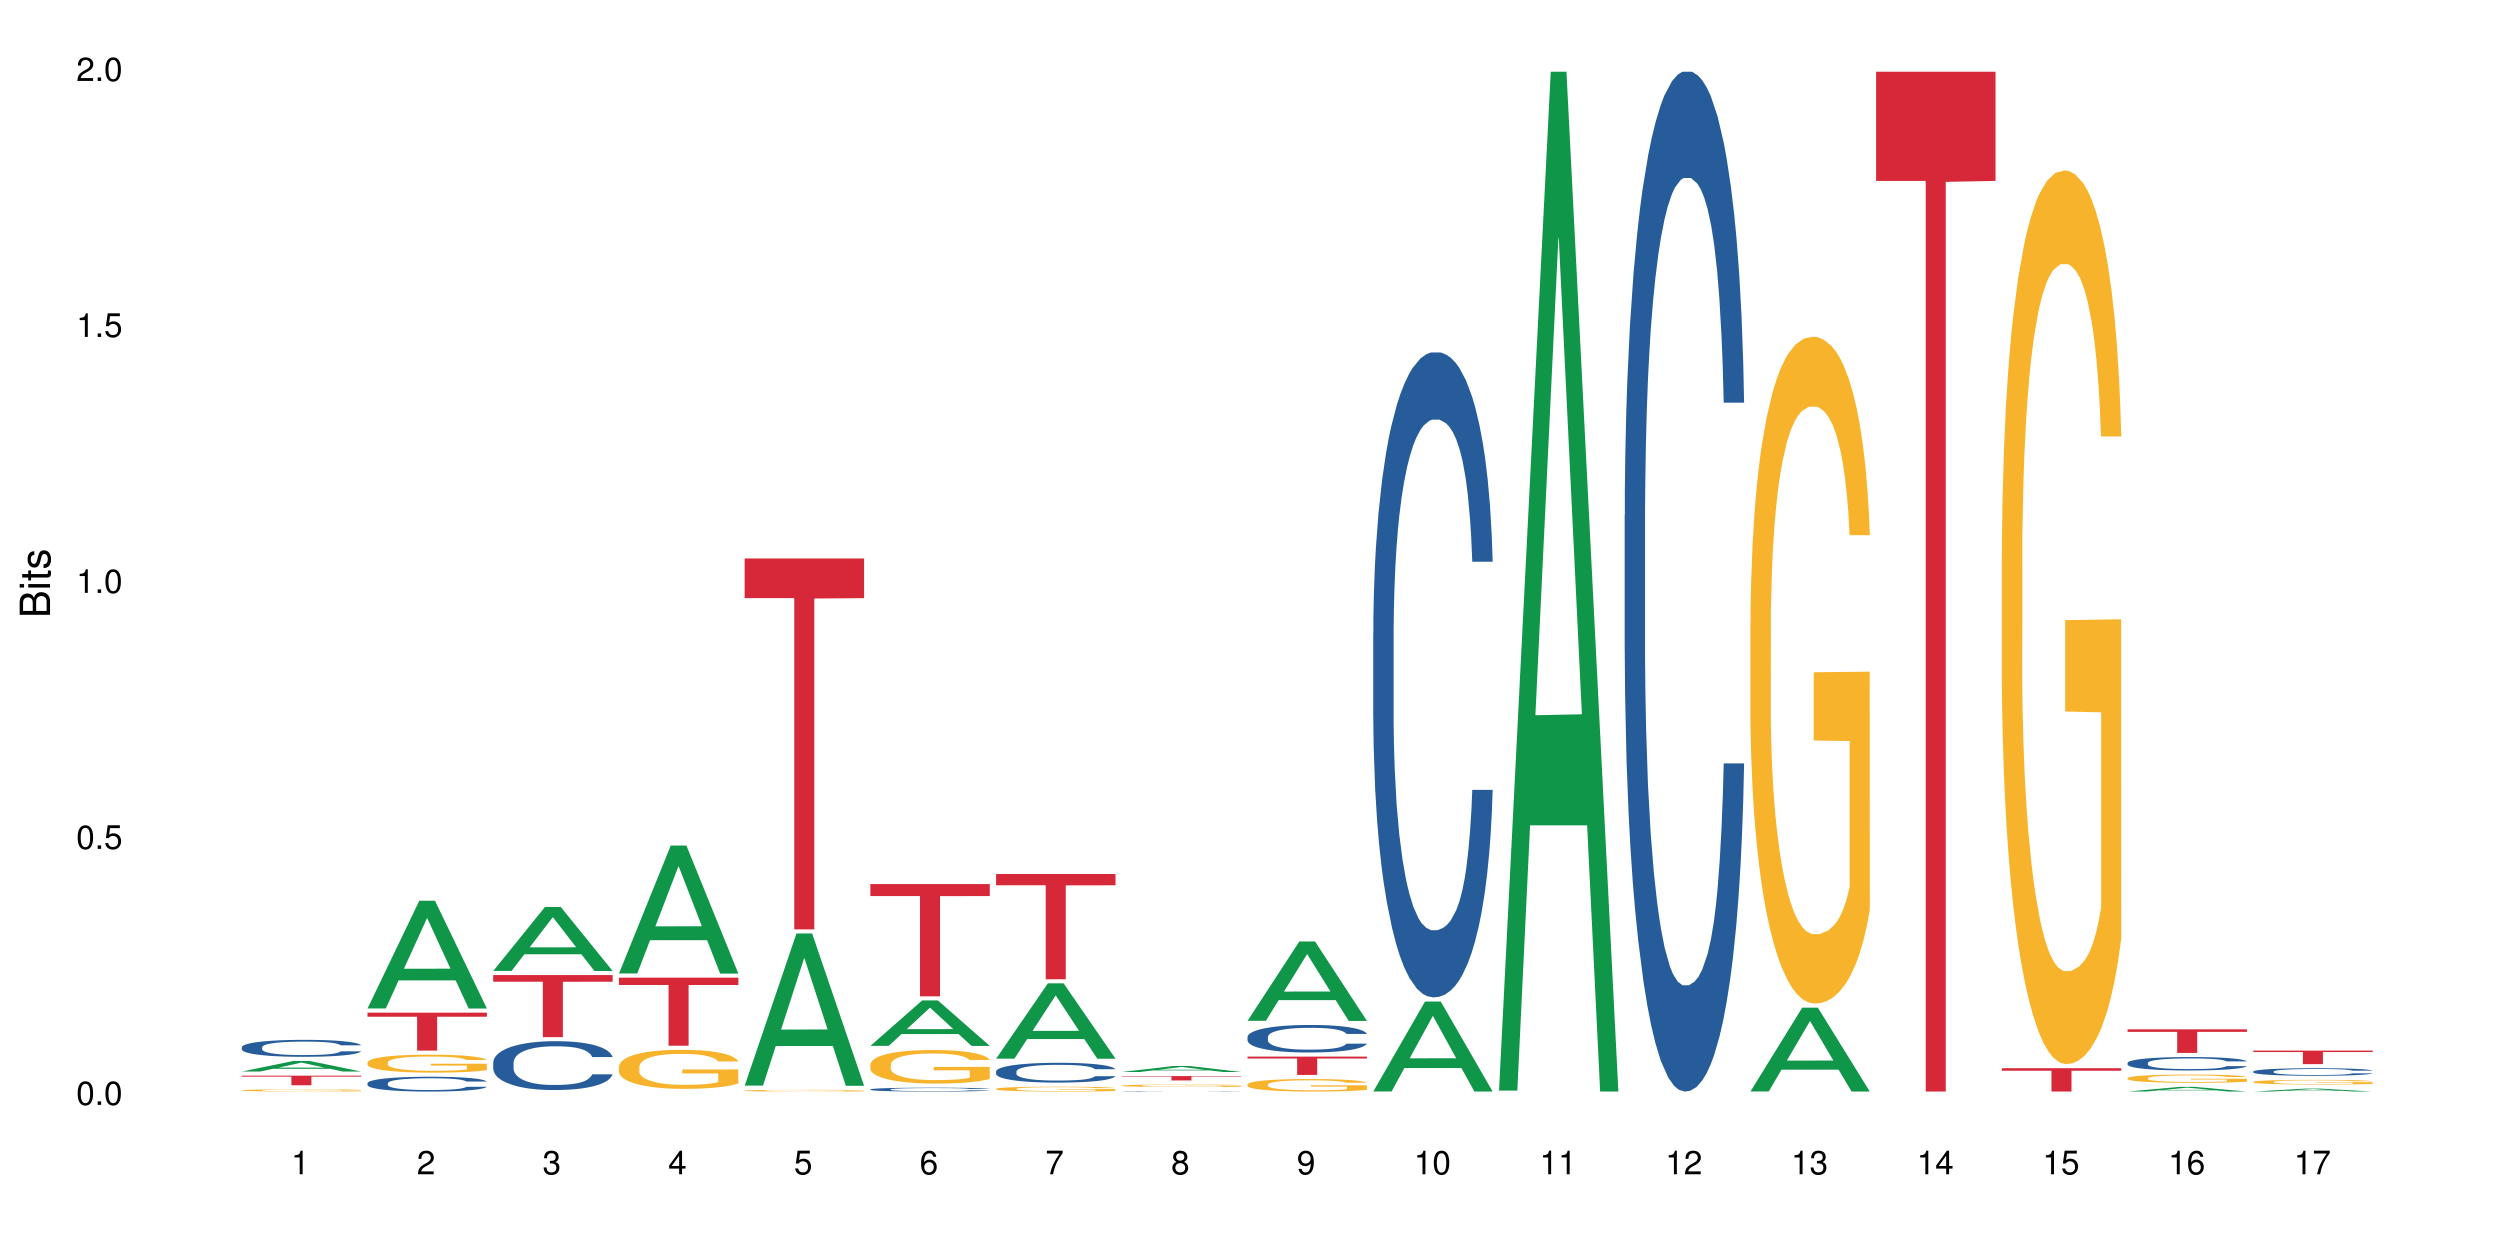 <?xml version="1.0" encoding="UTF-8"?>
<svg xmlns="http://www.w3.org/2000/svg" xmlns:xlink="http://www.w3.org/1999/xlink" width="720pt" height="360pt" viewBox="0 0 720 360" version="1.1">
<defs>
<g>
<symbol overflow="visible" id="glyph0-0">
<path style="stroke:none;" d=""/>
</symbol>
<symbol overflow="visible" id="glyph0-1">
<path style="stroke:none;" d="M 2.641 -6.797 C 2 -6.797 1.422 -6.531 1.078 -6.047 C 0.641 -5.453 0.406 -4.547 0.406 -3.297 C 0.406 -1 1.188 0.219 2.641 0.219 C 4.078 0.219 4.859 -1 4.859 -3.234 C 4.859 -4.562 4.656 -5.438 4.203 -6.047 C 3.844 -6.531 3.281 -6.797 2.641 -6.797 Z M 2.641 -6.047 C 3.547 -6.047 4 -5.125 4 -3.312 C 4 -1.375 3.562 -0.484 2.625 -0.484 C 1.734 -0.484 1.281 -1.422 1.281 -3.281 C 1.281 -5.141 1.734 -6.047 2.641 -6.047 Z M 2.641 -6.047 "/>
</symbol>
<symbol overflow="visible" id="glyph0-2">
<path style="stroke:none;" d="M 1.828 -1 L 0.828 -1 L 0.828 0 L 1.828 0 Z M 1.828 -1 "/>
</symbol>
<symbol overflow="visible" id="glyph0-3">
<path style="stroke:none;" d="M 4.562 -6.797 L 1.062 -6.797 L 0.547 -3.094 L 1.328 -3.094 C 1.719 -3.562 2.047 -3.734 2.578 -3.734 C 3.484 -3.734 4.062 -3.109 4.062 -2.094 C 4.062 -1.125 3.484 -0.531 2.578 -0.531 C 1.828 -0.531 1.375 -0.906 1.188 -1.672 L 0.328 -1.672 C 0.453 -1.109 0.547 -0.844 0.75 -0.594 C 1.125 -0.078 1.828 0.219 2.594 0.219 C 3.969 0.219 4.922 -0.781 4.922 -2.219 C 4.922 -3.562 4.031 -4.484 2.719 -4.484 C 2.25 -4.484 1.859 -4.359 1.469 -4.062 L 1.734 -5.969 L 4.562 -5.969 Z M 4.562 -6.797 "/>
</symbol>
<symbol overflow="visible" id="glyph0-4">
<path style="stroke:none;" d="M 2.484 -4.844 L 2.484 0 L 3.328 0 L 3.328 -6.797 L 2.766 -6.797 C 2.469 -5.75 2.281 -5.609 0.984 -5.453 L 0.984 -4.844 Z M 2.484 -4.844 "/>
</symbol>
<symbol overflow="visible" id="glyph0-5">
<path style="stroke:none;" d="M 4.859 -0.828 L 1.281 -0.828 C 1.359 -1.391 1.672 -1.75 2.5 -2.234 L 3.469 -2.75 C 4.406 -3.266 4.906 -3.969 4.906 -4.812 C 4.906 -5.375 4.672 -5.906 4.266 -6.266 C 3.859 -6.625 3.375 -6.797 2.719 -6.797 C 1.859 -6.797 1.219 -6.5 0.844 -5.922 C 0.609 -5.562 0.5 -5.125 0.484 -4.438 L 1.328 -4.438 C 1.359 -4.906 1.406 -5.188 1.531 -5.406 C 1.75 -5.812 2.188 -6.062 2.703 -6.062 C 3.469 -6.062 4.031 -5.516 4.031 -4.781 C 4.031 -4.25 3.719 -3.797 3.125 -3.438 L 2.234 -2.938 C 0.812 -2.141 0.406 -1.5 0.328 0 L 4.859 0 Z M 4.859 -0.828 "/>
</symbol>
<symbol overflow="visible" id="glyph0-6">
<path style="stroke:none;" d="M 2.125 -3.125 L 2.578 -3.125 C 3.516 -3.125 3.984 -2.703 3.984 -1.891 C 3.984 -1.031 3.469 -0.531 2.578 -0.531 C 1.656 -0.531 1.203 -0.984 1.156 -1.969 L 0.312 -1.969 C 0.344 -1.422 0.438 -1.078 0.609 -0.766 C 0.953 -0.109 1.625 0.219 2.547 0.219 C 3.953 0.219 4.859 -0.609 4.859 -1.906 C 4.859 -2.766 4.516 -3.25 3.703 -3.516 C 4.344 -3.766 4.656 -4.25 4.656 -4.938 C 4.656 -6.109 3.875 -6.797 2.578 -6.797 C 1.203 -6.797 0.484 -6.047 0.453 -4.609 L 1.297 -4.609 C 1.312 -5.016 1.344 -5.25 1.453 -5.453 C 1.641 -5.828 2.062 -6.062 2.594 -6.062 C 3.344 -6.062 3.797 -5.625 3.797 -4.906 C 3.797 -4.422 3.609 -4.141 3.25 -3.984 C 3.016 -3.891 2.719 -3.844 2.125 -3.844 Z M 2.125 -3.125 "/>
</symbol>
<symbol overflow="visible" id="glyph0-7">
<path style="stroke:none;" d="M 3.141 -1.625 L 3.141 0 L 3.984 0 L 3.984 -1.625 L 4.984 -1.625 L 4.984 -2.391 L 3.984 -2.391 L 3.984 -6.797 L 3.359 -6.797 L 0.266 -2.516 L 0.266 -1.625 Z M 3.141 -2.391 L 1 -2.391 L 3.141 -5.359 Z M 3.141 -2.391 "/>
</symbol>
<symbol overflow="visible" id="glyph0-8">
<path style="stroke:none;" d="M 4.781 -5.031 C 4.609 -6.141 3.891 -6.797 2.844 -6.797 C 2.094 -6.797 1.422 -6.438 1.031 -5.828 C 0.609 -5.172 0.406 -4.344 0.406 -3.094 C 0.406 -1.953 0.578 -1.234 0.984 -0.625 C 1.359 -0.078 1.953 0.219 2.703 0.219 C 3.984 0.219 4.922 -0.734 4.922 -2.078 C 4.922 -3.344 4.062 -4.234 2.844 -4.234 C 2.172 -4.234 1.641 -3.969 1.281 -3.469 C 1.281 -5.125 1.828 -6.047 2.797 -6.047 C 3.391 -6.047 3.797 -5.672 3.938 -5.031 Z M 2.734 -3.484 C 3.547 -3.484 4.062 -2.922 4.062 -2 C 4.062 -1.156 3.484 -0.531 2.703 -0.531 C 1.922 -0.531 1.328 -1.188 1.328 -2.047 C 1.328 -2.891 1.906 -3.484 2.734 -3.484 Z M 2.734 -3.484 "/>
</symbol>
<symbol overflow="visible" id="glyph0-9">
<path style="stroke:none;" d="M 4.984 -6.797 L 0.438 -6.797 L 0.438 -5.969 L 4.109 -5.969 C 2.5 -3.656 1.828 -2.234 1.328 0 L 2.219 0 C 2.594 -2.172 3.453 -4.047 4.984 -6.094 Z M 4.984 -6.797 "/>
</symbol>
<symbol overflow="visible" id="glyph0-10">
<path style="stroke:none;" d="M 3.75 -3.578 C 4.453 -4 4.688 -4.344 4.688 -4.984 C 4.688 -6.047 3.844 -6.797 2.641 -6.797 C 1.438 -6.797 0.594 -6.047 0.594 -4.984 C 0.594 -4.359 0.828 -4.016 1.516 -3.578 C 0.734 -3.203 0.359 -2.641 0.359 -1.891 C 0.359 -0.641 1.297 0.219 2.641 0.219 C 3.984 0.219 4.922 -0.641 4.922 -1.875 C 4.922 -2.641 4.531 -3.203 3.75 -3.578 Z M 2.641 -6.047 C 3.359 -6.047 3.812 -5.625 3.812 -4.969 C 3.812 -4.344 3.344 -3.922 2.641 -3.922 C 1.922 -3.922 1.453 -4.344 1.453 -4.984 C 1.453 -5.625 1.922 -6.047 2.641 -6.047 Z M 2.641 -3.203 C 3.484 -3.203 4.062 -2.672 4.062 -1.875 C 4.062 -1.062 3.484 -0.531 2.625 -0.531 C 1.797 -0.531 1.219 -1.078 1.219 -1.875 C 1.219 -2.672 1.797 -3.203 2.641 -3.203 Z M 2.641 -3.203 "/>
</symbol>
<symbol overflow="visible" id="glyph0-11">
<path style="stroke:none;" d="M 0.516 -1.547 C 0.672 -0.438 1.406 0.219 2.438 0.219 C 3.188 0.219 3.859 -0.141 4.266 -0.75 C 4.688 -1.406 4.891 -2.25 4.891 -3.484 C 4.891 -4.625 4.703 -5.359 4.312 -5.953 C 3.938 -6.5 3.344 -6.797 2.594 -6.797 C 1.297 -6.797 0.359 -5.844 0.359 -4.516 C 0.359 -3.25 1.234 -2.344 2.453 -2.344 C 3.094 -2.344 3.562 -2.578 4.016 -3.109 C 4 -1.453 3.469 -0.531 2.5 -0.531 C 1.906 -0.531 1.484 -0.906 1.359 -1.547 Z M 2.578 -6.062 C 3.375 -6.062 3.969 -5.406 3.969 -4.531 C 3.969 -3.688 3.375 -3.094 2.547 -3.094 C 1.734 -3.094 1.234 -3.672 1.234 -4.578 C 1.234 -5.438 1.797 -6.062 2.578 -6.062 Z M 2.578 -6.062 "/>
</symbol>
<symbol overflow="visible" id="glyph1-0">
<path style="stroke:none;" d=""/>
</symbol>
<symbol overflow="visible" id="glyph1-1">
<path style="stroke:none;" d="M 0 -0.953 L 0 -4.891 C 0 -5.719 -0.234 -6.344 -0.734 -6.797 C -1.188 -7.234 -1.812 -7.469 -2.5 -7.469 C -3.547 -7.469 -4.188 -7 -4.625 -5.875 C -4.984 -6.672 -5.641 -7.094 -6.531 -7.094 C -7.156 -7.094 -7.734 -6.859 -8.141 -6.391 C -8.562 -5.938 -8.75 -5.344 -8.75 -4.5 L -8.75 -0.953 Z M -4.984 -2.062 L -7.766 -2.062 L -7.766 -4.219 C -7.766 -4.844 -7.688 -5.203 -7.453 -5.5 C -7.219 -5.812 -6.859 -5.969 -6.375 -5.969 C -5.906 -5.969 -5.531 -5.812 -5.297 -5.5 C -5.062 -5.203 -4.984 -4.844 -4.984 -4.219 Z M -0.984 -2.062 L -4 -2.062 L -4 -4.781 C -4 -5.328 -3.859 -5.688 -3.578 -5.953 C -3.297 -6.219 -2.922 -6.359 -2.484 -6.359 C -2.062 -6.359 -1.688 -6.219 -1.406 -5.953 C -1.109 -5.688 -0.984 -5.328 -0.984 -4.781 Z M -0.984 -2.062 "/>
</symbol>
<symbol overflow="visible" id="glyph1-2">
<path style="stroke:none;" d="M -6.281 -1.797 L -6.281 -0.797 L 0 -0.797 L 0 -1.797 Z M -8.75 -1.797 L -8.75 -0.797 L -7.484 -0.797 L -7.484 -1.797 Z M -8.75 -1.797 "/>
</symbol>
<symbol overflow="visible" id="glyph1-3">
<path style="stroke:none;" d="M -6.281 -3.047 L -6.281 -2.016 L -8.016 -2.016 L -8.016 -1.016 L -6.281 -1.016 L -6.281 -0.172 L -5.469 -0.172 L -5.469 -1.016 L -0.719 -1.016 C -0.078 -1.016 0.281 -1.453 0.281 -2.234 C 0.281 -2.469 0.25 -2.719 0.188 -3.047 L -0.641 -3.047 C -0.609 -2.922 -0.594 -2.766 -0.594 -2.562 C -0.594 -2.141 -0.719 -2.016 -1.156 -2.016 L -5.469 -2.016 L -5.469 -3.047 Z M -6.281 -3.047 "/>
</symbol>
<symbol overflow="visible" id="glyph1-4">
<path style="stroke:none;" d="M -4.531 -5.25 C -5.766 -5.25 -6.469 -4.422 -6.469 -2.969 C -6.469 -1.516 -5.719 -0.562 -4.547 -0.562 C -3.562 -0.562 -3.094 -1.062 -2.734 -2.562 L -2.516 -3.484 C -2.344 -4.188 -2.094 -4.469 -1.625 -4.469 C -1.047 -4.469 -0.641 -3.875 -0.641 -3 C -0.641 -2.453 -0.797 -2 -1.062 -1.75 C -1.25 -1.594 -1.422 -1.531 -1.875 -1.469 L -1.875 -0.406 C -0.422 -0.453 0.281 -1.266 0.281 -2.922 C 0.281 -4.5 -0.5 -5.516 -1.719 -5.516 C -2.656 -5.516 -3.172 -4.984 -3.469 -3.734 L -3.703 -2.766 C -3.891 -1.953 -4.156 -1.609 -4.594 -1.609 C -5.172 -1.609 -5.547 -2.125 -5.547 -2.938 C -5.547 -3.75 -5.203 -4.172 -4.531 -4.203 Z M -4.531 -5.25 "/>
</symbol>
</g>
</defs>
<g id="surface116530">
<rect x="0" y="0" width="720" height="360" style="fill:rgb(100%,100%,100%);fill-opacity:1;stroke:none;"/>
<path style=" stroke:none;fill-rule:nonzero;fill:rgb(6.275%,58.824%,28.235%);fill-opacity:1;" d="M 69.629 308.605 L 69.668 308.602 L 84.551 305.543 L 89.07 305.543 L 104.027 308.609 L 98.77 308.609 L 95.023 307.809 L 78.598 307.809 L 74.922 308.605 L 69.629 308.605 L 80.176 307.477 L 93.516 307.477 L 86.863 306.043 L 86.789 306.043 L 86.719 306.051 L 80.141 307.477 L 80.176 307.477 Z M 69.629 308.605 "/>
<path style=" stroke:none;fill-rule:nonzero;fill:rgb(14.51%,36.078%,60%);fill-opacity:1;" d="M 69.629 301.605 L 69.672 301.598 L 69.672 301.492 L 69.797 301.324 L 70.09 301.109 L 70.383 300.961 L 71.141 300.699 L 72.188 300.441 L 73.277 300.246 L 74.074 300.129 L 74.789 300.039 L 76.426 299.875 L 77.473 299.789 L 78.605 299.715 L 79.992 299.641 L 80.996 299.594 L 83.262 299.523 L 84.941 299.492 L 86.242 299.477 L 89.051 299.477 L 90.73 299.496 L 91.945 299.52 L 93.289 299.555 L 94.422 299.594 L 96.391 299.691 L 98.152 299.816 L 98.949 299.891 L 100.207 300.027 L 101.172 300.16 L 101.844 300.277 L 102.602 300.441 L 103.27 300.645 L 103.773 300.871 L 104.027 301.062 L 98.152 301.062 L 97.859 300.887 L 97.523 300.746 L 96.895 300.562 L 96.266 300.434 L 95.387 300.305 L 94.586 300.219 L 93.496 300.133 L 92.531 300.082 L 91.527 300.039 L 90.562 300.016 L 88.715 299.988 L 86.574 299.988 L 85.777 299.996 L 84.145 300.031 L 83.262 300.062 L 82.004 300.125 L 81.121 300.184 L 80.074 300.273 L 79.359 300.348 L 78.48 300.465 L 77.852 300.566 L 77.137 300.715 L 76.719 300.828 L 76.34 300.953 L 76.004 301.098 L 75.754 301.254 L 75.586 301.422 L 75.5 301.582 L 75.5 302.273 L 75.586 302.434 L 75.797 302.621 L 76.34 302.895 L 77.137 303.133 L 78.062 303.32 L 78.941 303.453 L 79.445 303.516 L 80.117 303.586 L 81.164 303.676 L 82.676 303.766 L 83.555 303.801 L 84.898 303.836 L 86.281 303.855 L 88.129 303.855 L 89.766 303.836 L 90.855 303.812 L 91.988 303.777 L 93.539 303.703 L 94.504 303.633 L 95.344 303.547 L 95.973 303.461 L 96.391 303.391 L 97.02 303.25 L 97.523 303.102 L 97.902 302.945 L 98.152 302.793 L 104.027 302.793 L 103.773 302.969 L 103.398 303.145 L 103.02 303.273 L 102.434 303.43 L 101.762 303.57 L 100.797 303.727 L 100 303.828 L 98.949 303.938 L 97.984 304.023 L 96.938 304.102 L 95.387 304.188 L 94.379 304.234 L 93.289 304.273 L 91.988 304.309 L 90.352 304.34 L 88.59 304.359 L 86.953 304.363 L 85.191 304.355 L 83.891 304.336 L 82.172 304.297 L 80.031 304.215 L 78.48 304.133 L 77.266 304.047 L 76.215 303.957 L 75.039 303.836 L 73.531 303.641 L 72.609 303.488 L 71.977 303.363 L 71.266 303.188 L 70.762 303.031 L 70.176 302.781 L 69.754 302.465 L 69.629 302.219 Z M 69.629 301.605 "/>
<path style=" stroke:none;fill-rule:nonzero;fill:rgb(96.863%,70.196%,16.863%);fill-opacity:1;" d="M 69.629 314.004 L 69.672 314.004 L 69.672 313.992 L 69.84 313.965 L 70.258 313.93 L 70.805 313.898 L 71.391 313.875 L 71.77 313.863 L 72.398 313.848 L 72.941 313.836 L 74.328 313.809 L 76.09 313.785 L 77.055 313.773 L 78.145 313.762 L 79.695 313.75 L 80.41 313.746 L 82.59 313.738 L 85.066 313.734 L 87.793 313.73 L 89.051 313.73 L 90.77 313.734 L 93.121 313.738 L 94.461 313.746 L 95.512 313.75 L 96.602 313.758 L 97.945 313.77 L 99.203 313.785 L 100.207 313.801 L 101.215 313.816 L 102.055 313.836 L 102.766 313.855 L 103.398 313.879 L 103.773 313.902 L 104.027 313.922 L 98.195 313.922 L 97.859 313.902 L 97.48 313.887 L 96.852 313.867 L 96.223 313.852 L 95.594 313.84 L 94.422 313.824 L 93.414 313.816 L 92.156 313.809 L 90.938 313.801 L 89.555 313.801 L 88.715 313.797 L 86.492 313.797 L 84.48 313.801 L 83.305 313.809 L 82.465 313.812 L 81.289 313.82 L 80.578 313.828 L 80.156 313.832 L 78.898 313.852 L 78.062 313.867 L 77.598 313.879 L 77.012 313.895 L 76.594 313.91 L 76.133 313.934 L 75.879 313.953 L 75.543 313.992 L 75.5 314.098 L 75.629 314.117 L 75.879 314.145 L 76.215 314.164 L 76.719 314.188 L 77.223 314.203 L 78.102 314.227 L 78.859 314.242 L 79.445 314.25 L 80.578 314.266 L 81.039 314.273 L 82.129 314.281 L 83.262 314.289 L 84.645 314.297 L 85.695 314.301 L 87.371 314.305 L 89.512 314.305 L 92.027 314.301 L 93.625 314.297 L 94.715 314.293 L 95.426 314.285 L 96.309 314.281 L 96.938 314.273 L 97.523 314.27 L 98.238 314.258 L 98.238 314.117 L 87.875 314.117 L 87.875 314.055 L 103.984 314.051 L 104.027 314.281 L 103.145 314.297 L 102.055 314.312 L 101.004 314.324 L 99.914 314.332 L 98.363 314.344 L 97.105 314.352 L 95.176 314.359 L 93.414 314.363 L 91.566 314.367 L 89.934 314.371 L 86.281 314.371 L 84.438 314.367 L 82.969 314.359 L 81.625 314.355 L 80.285 314.348 L 78.605 314.336 L 77.516 314.324 L 76.383 314.312 L 75.25 314.297 L 74.242 314.281 L 73.574 314.27 L 72.902 314.258 L 72.188 314.238 L 71.516 314.219 L 71.012 314.203 L 70.551 314.18 L 70.215 314.16 L 69.883 314.137 L 69.715 314.113 L 69.629 314.098 Z M 69.629 314.004 "/>
<path style=" stroke:none;fill-rule:nonzero;fill:rgb(83.922%,15.686%,22.353%);fill-opacity:1;" d="M 69.629 309.789 L 104.027 309.789 L 104.027 310.086 L 89.691 310.086 L 89.691 312.551 L 83.922 312.551 L 83.922 310.09 L 83.84 310.086 L 69.629 310.086 Z M 69.629 309.789 "/>
<path style=" stroke:none;fill-rule:nonzero;fill:rgb(6.275%,58.824%,28.235%);fill-opacity:1;" d="M 105.836 290.434 L 105.871 290.406 L 120.758 259.414 L 125.277 259.414 L 140.234 290.465 L 134.977 290.465 L 131.23 282.359 L 114.805 282.359 L 111.129 290.434 L 105.836 290.434 L 116.383 279.004 L 129.723 278.977 L 123.07 264.484 L 122.996 264.457 L 122.926 264.543 L 116.348 278.977 L 116.383 279.004 Z M 105.836 290.434 "/>
<path style=" stroke:none;fill-rule:nonzero;fill:rgb(14.51%,36.078%,60%);fill-opacity:1;" d="M 105.836 311.961 L 105.879 311.957 L 105.879 311.863 L 106.004 311.715 L 106.297 311.527 L 106.59 311.398 L 107.348 311.168 L 108.395 310.945 L 109.484 310.773 L 110.281 310.672 L 110.996 310.594 L 112.633 310.449 L 113.68 310.375 L 114.812 310.309 L 116.195 310.242 L 117.203 310.203 L 119.469 310.141 L 121.148 310.113 L 122.449 310.102 L 125.258 310.102 L 126.938 310.117 L 128.152 310.137 L 129.496 310.168 L 130.629 310.203 L 132.598 310.289 L 134.359 310.398 L 135.156 310.461 L 136.414 310.582 L 137.379 310.699 L 138.051 310.801 L 138.809 310.945 L 139.477 311.121 L 139.98 311.32 L 140.234 311.488 L 134.359 311.488 L 134.066 311.332 L 133.73 311.211 L 133.102 311.051 L 132.473 310.938 L 131.59 310.824 L 130.793 310.75 L 129.703 310.676 L 128.738 310.629 L 127.734 310.594 L 126.77 310.57 L 124.922 310.547 L 122.781 310.547 L 121.984 310.555 L 120.352 310.586 L 119.469 310.613 L 118.211 310.668 L 117.328 310.719 L 116.281 310.797 L 115.566 310.863 L 114.688 310.965 L 114.059 311.055 L 113.344 311.184 L 112.926 311.281 L 112.547 311.391 L 112.211 311.52 L 111.961 311.656 L 111.793 311.801 L 111.707 311.941 L 111.707 312.547 L 111.793 312.684 L 112.004 312.848 L 112.547 313.086 L 113.344 313.293 L 114.27 313.457 L 115.148 313.574 L 115.652 313.629 L 116.324 313.691 L 117.371 313.77 L 118.883 313.848 L 119.762 313.879 L 121.105 313.91 L 122.488 313.926 L 124.336 313.926 L 125.973 313.91 L 127.062 313.891 L 128.195 313.859 L 129.746 313.793 L 130.711 313.73 L 131.551 313.656 L 132.18 313.582 L 132.598 313.52 L 133.227 313.398 L 133.73 313.266 L 134.109 313.129 L 134.359 312.996 L 140.234 312.996 L 139.98 313.152 L 139.605 313.305 L 139.227 313.418 L 138.641 313.555 L 137.969 313.676 L 137.004 313.812 L 136.207 313.902 L 135.156 314 L 134.191 314.074 L 133.145 314.141 L 131.59 314.219 L 130.586 314.258 L 129.496 314.293 L 128.195 314.324 L 126.559 314.352 L 124.797 314.367 L 123.16 314.371 L 121.398 314.363 L 120.098 314.348 L 118.379 314.312 L 116.238 314.242 L 114.688 314.168 L 113.469 314.094 L 112.422 314.016 L 111.246 313.91 L 109.738 313.738 L 108.816 313.605 L 108.184 313.496 L 107.473 313.344 L 106.969 313.207 L 106.383 312.988 L 105.961 312.711 L 105.836 312.5 Z M 105.836 311.961 "/>
<path style=" stroke:none;fill-rule:nonzero;fill:rgb(96.863%,70.196%,16.863%);fill-opacity:1;" d="M 105.836 305.965 L 105.879 305.961 L 105.879 305.863 L 106.047 305.652 L 106.465 305.359 L 107.012 305.117 L 107.598 304.93 L 107.977 304.828 L 108.605 304.688 L 109.148 304.586 L 110.535 304.371 L 112.297 304.172 L 113.262 304.09 L 114.352 304.008 L 115.902 303.918 L 116.617 303.883 L 118.797 303.809 L 121.273 303.762 L 124 303.746 L 125.258 303.754 L 126.977 303.77 L 129.328 303.824 L 130.668 303.871 L 131.719 303.918 L 132.809 303.98 L 134.152 304.074 L 135.41 304.188 L 136.414 304.301 L 137.422 304.441 L 138.262 304.594 L 138.973 304.758 L 139.605 304.957 L 139.98 305.125 L 140.234 305.289 L 134.402 305.289 L 134.066 305.125 L 133.688 304.996 L 133.059 304.84 L 132.43 304.727 L 131.801 304.637 L 130.629 304.512 L 129.621 304.438 L 128.363 304.371 L 127.145 304.328 L 125.762 304.301 L 124.922 304.293 L 122.699 304.293 L 120.688 304.324 L 119.512 304.363 L 118.672 304.398 L 117.496 304.473 L 116.785 304.527 L 116.363 304.566 L 115.105 304.711 L 114.27 304.844 L 113.805 304.934 L 113.219 305.074 L 112.801 305.203 L 112.34 305.391 L 112.086 305.535 L 111.75 305.855 L 111.707 306.707 L 111.836 306.887 L 112.086 307.078 L 112.422 307.25 L 112.926 307.43 L 113.43 307.566 L 114.309 307.75 L 115.066 307.875 L 115.652 307.953 L 116.785 308.082 L 117.246 308.125 L 118.336 308.211 L 119.469 308.277 L 120.852 308.332 L 121.902 308.359 L 123.578 308.383 L 125.719 308.383 L 128.234 308.355 L 129.828 308.316 L 130.922 308.281 L 131.633 308.246 L 132.516 308.195 L 133.145 308.148 L 133.73 308.098 L 134.445 308.016 L 134.445 306.887 L 124.082 306.883 L 124.082 306.352 L 140.191 306.348 L 140.234 308.195 L 139.352 308.324 L 138.262 308.445 L 137.211 308.539 L 136.121 308.621 L 134.57 308.711 L 133.312 308.766 L 131.383 308.832 L 129.621 308.875 L 127.773 308.906 L 126.137 308.918 L 124.211 308.922 L 122.488 308.914 L 120.645 308.887 L 119.176 308.848 L 117.832 308.801 L 116.492 308.738 L 114.812 308.641 L 113.723 308.559 L 112.59 308.461 L 111.457 308.344 L 110.449 308.215 L 109.781 308.113 L 109.109 308 L 108.395 307.859 L 107.723 307.699 L 107.219 307.551 L 106.758 307.387 L 106.422 307.23 L 106.09 307.02 L 105.922 306.848 L 105.836 306.703 Z M 105.836 305.965 "/>
<path style=" stroke:none;fill-rule:nonzero;fill:rgb(83.922%,15.686%,22.353%);fill-opacity:1;" d="M 105.836 291.641 L 140.234 291.641 L 140.234 292.812 L 125.898 292.82 L 125.898 302.566 L 120.129 302.566 L 120.129 292.832 L 120.047 292.812 L 105.836 292.812 Z M 105.836 291.641 "/>
<path style=" stroke:none;fill-rule:nonzero;fill:rgb(6.275%,58.824%,28.235%);fill-opacity:1;" d="M 142.043 279.629 L 142.078 279.609 L 156.965 261.191 L 161.484 261.191 L 176.441 279.645 L 171.184 279.645 L 167.438 274.828 L 151.012 274.828 L 147.336 279.629 L 142.043 279.629 L 152.59 272.836 L 165.93 272.82 L 159.277 264.207 L 159.203 264.191 L 159.133 264.242 L 152.555 272.82 L 152.59 272.836 Z M 142.043 279.629 "/>
<path style=" stroke:none;fill-rule:nonzero;fill:rgb(14.51%,36.078%,60%);fill-opacity:1;" d="M 142.043 305.988 L 142.086 305.977 L 142.086 305.668 L 142.211 305.18 L 142.504 304.562 L 142.797 304.141 L 143.555 303.383 L 144.602 302.648 L 145.691 302.082 L 146.488 301.75 L 147.203 301.492 L 148.84 301.016 L 149.887 300.773 L 151.02 300.555 L 152.402 300.336 L 153.41 300.207 L 155.676 300 L 157.355 299.91 L 158.652 299.871 L 161.465 299.871 L 163.145 299.926 L 164.359 299.988 L 165.703 300.09 L 166.832 300.207 L 168.805 300.488 L 170.566 300.848 L 171.363 301.055 L 172.621 301.453 L 173.586 301.84 L 174.258 302.172 L 175.012 302.648 L 175.684 303.227 L 176.188 303.883 L 176.441 304.434 L 170.566 304.434 L 170.273 303.922 L 169.938 303.523 L 169.309 302.996 L 168.68 302.621 L 167.797 302.25 L 167 302.008 L 165.91 301.762 L 164.945 301.609 L 163.941 301.492 L 162.977 301.414 L 161.129 301.336 L 158.988 301.336 L 158.191 301.363 L 156.559 301.465 L 155.676 301.555 L 154.418 301.734 L 153.535 301.902 L 152.488 302.16 L 151.773 302.379 L 150.895 302.711 L 150.266 303.008 L 149.551 303.434 L 149.133 303.754 L 148.754 304.113 L 148.418 304.539 L 148.168 304.988 L 148 305.461 L 147.914 305.926 L 147.914 307.918 L 148 308.379 L 148.211 308.918 L 148.754 309.703 L 149.551 310.383 L 150.473 310.926 L 151.355 311.309 L 151.859 311.488 L 152.531 311.695 L 153.578 311.953 L 155.09 312.211 L 155.969 312.312 L 157.312 312.414 L 158.695 312.465 L 160.543 312.465 L 162.18 312.414 L 163.27 312.352 L 164.402 312.246 L 165.953 312.027 L 166.918 311.824 L 167.758 311.578 L 168.387 311.336 L 168.805 311.129 L 169.434 310.73 L 169.938 310.293 L 170.316 309.844 L 170.566 309.406 L 176.441 309.406 L 176.188 309.922 L 175.812 310.422 L 175.434 310.797 L 174.848 311.246 L 174.176 311.645 L 173.211 312.094 L 172.414 312.391 L 171.363 312.711 L 170.398 312.953 L 169.352 313.172 L 167.797 313.43 L 166.793 313.559 L 165.703 313.676 L 164.402 313.777 L 162.766 313.867 L 161.004 313.918 L 159.367 313.93 L 157.605 313.906 L 156.305 313.855 L 154.586 313.738 L 152.445 313.508 L 150.895 313.262 L 149.676 313.02 L 148.629 312.762 L 147.453 312.414 L 145.945 311.848 L 145.02 311.414 L 144.391 311.051 L 143.68 310.551 L 143.176 310.102 L 142.59 309.383 L 142.168 308.469 L 142.043 307.762 Z M 142.043 305.988 "/>
<path style=" stroke:none;fill-rule:nonzero;fill:rgb(83.922%,15.686%,22.353%);fill-opacity:1;" d="M 142.043 280.824 L 176.441 280.824 L 176.441 282.738 L 162.105 282.754 L 162.105 298.691 L 156.336 298.691 L 156.336 282.773 L 156.254 282.738 L 142.043 282.738 Z M 142.043 280.824 "/>
<path style=" stroke:none;fill-rule:nonzero;fill:rgb(6.275%,58.824%,28.235%);fill-opacity:1;" d="M 178.25 280.363 L 178.285 280.328 L 193.172 243.523 L 197.691 243.523 L 212.648 280.395 L 207.391 280.395 L 203.645 270.77 L 187.219 270.77 L 183.543 280.363 L 178.25 280.363 L 188.797 266.789 L 202.137 266.754 L 195.484 249.547 L 195.41 249.516 L 195.34 249.617 L 188.762 266.754 L 188.797 266.789 Z M 178.25 280.363 "/>
<path style=" stroke:none;fill-rule:nonzero;fill:rgb(96.863%,70.196%,16.863%);fill-opacity:1;" d="M 178.25 307.164 L 178.293 307.156 L 178.293 306.949 L 178.461 306.488 L 178.879 305.852 L 179.426 305.328 L 180.012 304.918 L 180.391 304.699 L 181.02 304.391 L 181.562 304.168 L 182.949 303.703 L 184.711 303.273 L 185.676 303.09 L 186.766 302.914 L 188.316 302.719 L 189.031 302.648 L 191.211 302.48 L 193.688 302.379 L 196.414 302.348 L 197.672 302.359 L 199.391 302.398 L 201.742 302.512 L 203.082 302.617 L 204.133 302.719 L 205.223 302.852 L 206.562 303.059 L 207.824 303.305 L 208.828 303.551 L 209.836 303.859 L 210.676 304.188 L 211.387 304.547 L 212.016 304.977 L 212.395 305.336 L 212.648 305.695 L 206.816 305.695 L 206.48 305.336 L 206.102 305.059 L 205.473 304.723 L 204.844 304.473 L 204.215 304.281 L 203.039 304.012 L 202.035 303.848 L 200.777 303.703 L 199.559 303.613 L 198.176 303.551 L 197.336 303.531 L 195.113 303.531 L 193.098 303.602 L 191.926 303.684 L 191.086 303.766 L 189.91 303.922 L 189.199 304.043 L 188.777 304.125 L 187.52 304.445 L 186.68 304.73 L 186.219 304.926 L 185.633 305.234 L 185.215 305.512 L 184.754 305.922 L 184.5 306.23 L 184.164 306.93 L 184.121 308.777 L 184.25 309.168 L 184.5 309.59 L 184.836 309.957 L 185.34 310.348 L 185.844 310.648 L 186.723 311.047 L 187.48 311.312 L 188.066 311.488 L 189.199 311.766 L 189.66 311.859 L 190.75 312.043 L 191.883 312.188 L 193.266 312.309 L 194.316 312.371 L 195.992 312.422 L 198.133 312.422 L 200.648 312.363 L 202.242 312.281 L 203.336 312.199 L 204.047 312.125 L 204.93 312.012 L 205.559 311.91 L 206.145 311.797 L 206.859 311.621 L 206.859 309.168 L 196.496 309.156 L 196.496 308.008 L 212.605 307.996 L 212.648 312.012 L 211.766 312.289 L 210.676 312.559 L 209.625 312.762 L 208.535 312.938 L 206.984 313.133 L 205.727 313.254 L 203.797 313.398 L 202.035 313.492 L 200.188 313.555 L 198.551 313.582 L 196.621 313.594 L 194.902 313.574 L 193.059 313.512 L 191.59 313.43 L 190.246 313.328 L 188.906 313.195 L 187.227 312.977 L 186.137 312.805 L 185.004 312.586 L 183.871 312.332 L 182.863 312.055 L 182.191 311.84 L 181.523 311.59 L 180.809 311.285 L 180.137 310.934 L 179.633 310.617 L 179.172 310.258 L 178.836 309.918 L 178.5 309.457 L 178.336 309.086 L 178.25 308.766 Z M 178.25 307.164 "/>
<path style=" stroke:none;fill-rule:nonzero;fill:rgb(83.922%,15.686%,22.353%);fill-opacity:1;" d="M 178.25 281.574 L 212.648 281.574 L 212.648 283.672 L 198.312 283.691 L 198.312 301.168 L 192.543 301.168 L 192.543 283.711 L 192.461 283.672 L 178.25 283.672 Z M 178.25 281.574 "/>
<path style=" stroke:none;fill-rule:nonzero;fill:rgb(6.275%,58.824%,28.235%);fill-opacity:1;" d="M 214.457 312.66 L 214.492 312.621 L 229.379 268.844 L 233.898 268.844 L 248.855 312.703 L 243.598 312.703 L 239.852 301.254 L 223.422 301.254 L 219.75 312.66 L 214.457 312.66 L 225.004 296.52 L 238.344 296.477 L 231.691 276.008 L 231.617 275.969 L 231.547 276.094 L 224.969 296.477 L 225.004 296.52 Z M 214.457 312.66 "/>
<path style=" stroke:none;fill-rule:nonzero;fill:rgb(96.863%,70.196%,16.863%);fill-opacity:1;" d="M 214.457 314.09 L 214.5 314.09 L 214.5 314.082 L 214.668 314.062 L 215.086 314.035 L 215.633 314.012 L 216.219 313.992 L 216.598 313.984 L 217.227 313.973 L 217.77 313.961 L 219.156 313.941 L 220.918 313.922 L 221.883 313.914 L 222.973 313.906 L 224.523 313.898 L 225.238 313.895 L 227.418 313.887 L 229.895 313.883 L 235.598 313.883 L 237.949 313.891 L 239.289 313.895 L 240.34 313.898 L 241.43 313.902 L 242.77 313.914 L 244.031 313.922 L 245.035 313.934 L 246.043 313.949 L 246.883 313.961 L 247.594 313.977 L 248.223 313.996 L 248.602 314.012 L 248.855 314.027 L 243.023 314.027 L 242.688 314.012 L 242.309 314 L 241.68 313.984 L 241.051 313.973 L 240.422 313.965 L 239.246 313.953 L 238.242 313.945 L 236.984 313.941 L 235.766 313.938 L 234.383 313.934 L 231.32 313.934 L 229.305 313.938 L 228.133 313.941 L 227.293 313.945 L 226.117 313.949 L 225.406 313.957 L 224.984 313.961 L 223.727 313.973 L 222.887 313.984 L 222.426 313.992 L 221.84 314.008 L 221.422 314.02 L 220.957 314.039 L 220.707 314.051 L 220.371 314.082 L 220.328 314.16 L 220.457 314.18 L 220.707 314.195 L 221.043 314.211 L 221.547 314.23 L 222.051 314.242 L 222.93 314.262 L 223.684 314.273 L 224.273 314.277 L 225.406 314.293 L 225.867 314.297 L 226.957 314.305 L 228.09 314.309 L 229.473 314.316 L 230.523 314.316 L 232.199 314.32 L 234.34 314.32 L 236.855 314.316 L 238.449 314.312 L 239.543 314.309 L 240.254 314.309 L 241.137 314.301 L 241.766 314.297 L 242.352 314.293 L 243.066 314.285 L 243.066 314.18 L 232.703 314.18 L 232.703 314.129 L 248.812 314.129 L 248.855 314.301 L 247.973 314.312 L 246.883 314.324 L 245.832 314.336 L 244.742 314.344 L 243.191 314.352 L 241.934 314.355 L 240.004 314.363 L 238.242 314.367 L 236.395 314.367 L 234.758 314.371 L 231.109 314.371 L 229.266 314.367 L 227.797 314.363 L 226.453 314.359 L 225.113 314.352 L 223.434 314.344 L 222.344 314.336 L 221.211 314.328 L 220.078 314.316 L 219.07 314.305 L 218.398 314.293 L 217.73 314.285 L 217.016 314.27 L 215.84 314.242 L 215.379 314.227 L 215.043 314.211 L 214.707 314.191 L 214.539 314.176 L 214.457 314.16 Z M 214.457 314.09 "/>
<path style=" stroke:none;fill-rule:nonzero;fill:rgb(83.922%,15.686%,22.353%);fill-opacity:1;" d="M 214.457 160.836 L 248.855 160.836 L 248.855 172.27 L 234.52 172.371 L 234.52 267.664 L 228.75 267.664 L 228.75 172.473 L 228.668 172.27 L 214.457 172.27 Z M 214.457 160.836 "/>
<path style=" stroke:none;fill-rule:nonzero;fill:rgb(6.275%,58.824%,28.235%);fill-opacity:1;" d="M 250.664 301.215 L 250.699 301.203 L 265.582 288.117 L 270.105 288.117 L 285.062 301.227 L 279.805 301.227 L 276.059 297.805 L 259.629 297.805 L 255.957 301.215 L 250.664 301.215 L 261.211 296.391 L 274.551 296.379 L 267.898 290.258 L 267.824 290.246 L 267.754 290.281 L 261.176 296.379 L 261.211 296.391 Z M 250.664 301.215 "/>
<path style=" stroke:none;fill-rule:nonzero;fill:rgb(14.51%,36.078%,60%);fill-opacity:1;" d="M 250.664 313.738 L 250.707 313.738 L 250.707 313.711 L 250.832 313.672 L 251.125 313.625 L 251.418 313.59 L 252.176 313.531 L 253.223 313.473 L 254.312 313.426 L 255.109 313.398 L 255.824 313.379 L 257.461 313.34 L 258.508 313.32 L 259.641 313.305 L 261.023 313.289 L 262.031 313.277 L 264.297 313.262 L 265.977 313.254 L 267.273 313.25 L 270.086 313.25 L 271.762 313.254 L 272.98 313.258 L 274.32 313.27 L 275.453 313.277 L 277.426 313.301 L 279.188 313.328 L 279.984 313.344 L 281.242 313.375 L 282.207 313.406 L 282.879 313.434 L 283.633 313.473 L 284.305 313.52 L 284.809 313.57 L 285.062 313.613 L 279.188 313.613 L 278.895 313.574 L 278.559 313.543 L 277.93 313.5 L 277.301 313.469 L 276.418 313.441 L 275.621 313.422 L 274.531 313.402 L 273.566 313.387 L 272.559 313.379 L 271.594 313.375 L 269.75 313.367 L 266.812 313.367 L 265.18 313.379 L 264.297 313.383 L 263.039 313.398 L 262.156 313.414 L 261.109 313.434 L 260.395 313.449 L 259.516 313.477 L 258.887 313.5 L 258.172 313.535 L 257.754 313.559 L 257.375 313.59 L 257.039 313.621 L 256.789 313.656 L 256.621 313.695 L 256.535 313.734 L 256.535 313.891 L 256.621 313.93 L 256.832 313.973 L 257.375 314.035 L 258.172 314.09 L 259.094 314.133 L 259.977 314.16 L 260.48 314.176 L 261.152 314.191 L 262.199 314.215 L 263.711 314.234 L 264.59 314.242 L 265.934 314.25 L 267.316 314.254 L 269.164 314.254 L 270.797 314.25 L 271.891 314.246 L 273.023 314.238 L 274.574 314.219 L 275.539 314.203 L 276.379 314.184 L 277.008 314.164 L 277.426 314.148 L 278.055 314.117 L 278.559 314.082 L 278.938 314.047 L 279.188 314.012 L 285.062 314.012 L 284.809 314.051 L 284.43 314.09 L 284.055 314.121 L 283.465 314.156 L 282.797 314.188 L 281.832 314.223 L 281.035 314.246 L 279.984 314.273 L 279.02 314.293 L 277.973 314.309 L 276.418 314.332 L 275.414 314.34 L 274.32 314.352 L 273.023 314.359 L 271.387 314.367 L 269.625 314.371 L 267.988 314.371 L 266.227 314.367 L 264.926 314.363 L 263.207 314.355 L 261.066 314.336 L 259.516 314.316 L 258.297 314.297 L 257.25 314.277 L 256.074 314.25 L 254.566 314.203 L 253.641 314.172 L 253.012 314.141 L 252.301 314.102 L 251.797 314.066 L 251.211 314.008 L 250.789 313.934 L 250.664 313.879 Z M 250.664 313.738 "/>
<path style=" stroke:none;fill-rule:nonzero;fill:rgb(96.863%,70.196%,16.863%);fill-opacity:1;" d="M 250.664 306.547 L 250.707 306.539 L 250.707 306.359 L 250.875 305.965 L 251.293 305.418 L 251.84 304.969 L 252.426 304.613 L 252.805 304.43 L 253.434 304.164 L 253.977 303.969 L 255.363 303.574 L 257.125 303.203 L 258.09 303.043 L 259.18 302.895 L 260.73 302.727 L 261.445 302.664 L 263.625 302.523 L 266.102 302.434 L 268.828 302.406 L 270.086 302.418 L 271.805 302.453 L 274.156 302.551 L 275.496 302.637 L 276.547 302.727 L 277.637 302.84 L 278.977 303.016 L 280.238 303.23 L 281.242 303.441 L 282.25 303.707 L 283.09 303.988 L 283.801 304.297 L 284.43 304.668 L 284.809 304.977 L 285.062 305.285 L 279.23 305.285 L 278.895 304.977 L 278.516 304.738 L 277.887 304.445 L 277.258 304.234 L 276.629 304.066 L 275.453 303.836 L 274.449 303.695 L 273.191 303.574 L 271.973 303.492 L 270.59 303.441 L 269.75 303.422 L 267.527 303.422 L 265.512 303.484 L 264.34 303.555 L 263.5 303.625 L 262.324 303.758 L 261.613 303.863 L 261.191 303.934 L 259.934 304.207 L 259.094 304.457 L 258.633 304.621 L 258.047 304.887 L 257.629 305.125 L 257.164 305.48 L 256.914 305.742 L 256.578 306.344 L 256.535 307.934 L 256.664 308.266 L 256.914 308.629 L 257.25 308.945 L 257.754 309.281 L 258.258 309.539 L 259.137 309.883 L 259.891 310.113 L 260.48 310.262 L 261.613 310.5 L 262.074 310.578 L 263.164 310.738 L 264.297 310.863 L 265.68 310.969 L 266.73 311.02 L 268.406 311.066 L 270.547 311.066 L 273.062 311.012 L 274.656 310.941 L 275.75 310.871 L 276.461 310.809 L 277.344 310.711 L 277.973 310.625 L 278.559 310.527 L 279.273 310.375 L 279.273 308.266 L 268.91 308.258 L 268.91 307.27 L 285.02 307.262 L 285.062 310.711 L 284.18 310.949 L 283.09 311.18 L 282.039 311.355 L 280.949 311.508 L 279.398 311.672 L 278.141 311.781 L 276.211 311.902 L 274.449 311.984 L 272.602 312.035 L 270.965 312.062 L 269.035 312.07 L 267.316 312.055 L 265.473 312 L 264.004 311.93 L 262.66 311.84 L 261.32 311.727 L 259.641 311.543 L 258.551 311.391 L 257.418 311.207 L 256.285 310.984 L 255.277 310.746 L 254.605 310.562 L 253.938 310.352 L 253.223 310.086 L 252.551 309.785 L 252.047 309.512 L 251.586 309.203 L 251.25 308.91 L 250.914 308.516 L 250.746 308.195 L 250.664 307.922 Z M 250.664 306.547 "/>
<path style=" stroke:none;fill-rule:nonzero;fill:rgb(83.922%,15.686%,22.353%);fill-opacity:1;" d="M 250.664 254.602 L 285.062 254.602 L 285.062 258.062 L 270.727 258.094 L 270.727 286.938 L 264.957 286.938 L 264.957 258.125 L 264.875 258.062 L 250.664 258.062 Z M 250.664 254.602 "/>
<path style=" stroke:none;fill-rule:nonzero;fill:rgb(6.275%,58.824%,28.235%);fill-opacity:1;" d="M 286.871 304.887 L 286.906 304.867 L 301.789 283.203 L 306.312 283.203 L 321.27 304.906 L 316.012 304.906 L 312.266 299.242 L 295.836 299.242 L 292.164 304.887 L 286.871 304.887 L 297.418 296.898 L 310.758 296.879 L 304.105 286.75 L 304.031 286.73 L 303.961 286.789 L 297.383 296.879 L 297.418 296.898 Z M 286.871 304.887 "/>
<path style=" stroke:none;fill-rule:nonzero;fill:rgb(14.51%,36.078%,60%);fill-opacity:1;" d="M 286.871 308.566 L 286.914 308.562 L 286.914 308.438 L 287.039 308.238 L 287.332 307.988 L 287.625 307.816 L 288.383 307.512 L 289.43 307.215 L 290.52 306.984 L 291.316 306.848 L 292.031 306.742 L 293.668 306.551 L 294.715 306.453 L 295.848 306.363 L 297.23 306.273 L 298.238 306.223 L 300.504 306.141 L 302.184 306.102 L 303.48 306.086 L 306.293 306.086 L 307.969 306.109 L 309.188 306.133 L 310.527 306.176 L 311.66 306.223 L 313.633 306.336 L 315.395 306.484 L 316.191 306.566 L 317.449 306.727 L 318.414 306.883 L 319.086 307.02 L 319.84 307.215 L 320.512 307.449 L 321.016 307.715 L 321.27 307.938 L 315.395 307.938 L 315.102 307.73 L 314.766 307.566 L 314.137 307.355 L 313.508 307.203 L 312.625 307.051 L 311.828 306.953 L 310.738 306.852 L 309.773 306.789 L 308.766 306.742 L 307.801 306.711 L 305.957 306.68 L 303.816 306.68 L 303.02 306.691 L 301.383 306.734 L 300.504 306.77 L 299.246 306.844 L 298.363 306.91 L 297.316 307.016 L 296.602 307.102 L 295.723 307.238 L 295.094 307.359 L 294.379 307.531 L 293.961 307.66 L 293.582 307.809 L 293.246 307.98 L 292.996 308.16 L 292.828 308.355 L 292.742 308.543 L 292.742 309.352 L 292.828 309.539 L 293.039 309.758 L 293.582 310.074 L 294.379 310.352 L 295.301 310.57 L 296.184 310.727 L 296.688 310.801 L 297.359 310.883 L 298.406 310.988 L 299.918 311.09 L 300.797 311.133 L 302.141 311.176 L 303.523 311.195 L 305.371 311.195 L 307.004 311.176 L 308.098 311.148 L 309.23 311.105 L 310.781 311.02 L 311.746 310.934 L 312.586 310.836 L 313.215 310.738 L 313.633 310.652 L 314.262 310.492 L 314.766 310.316 L 315.145 310.133 L 315.395 309.953 L 321.27 309.953 L 321.016 310.164 L 320.637 310.367 L 320.262 310.52 L 319.672 310.699 L 319.004 310.863 L 318.039 311.043 L 317.242 311.164 L 316.191 311.293 L 315.227 311.395 L 314.18 311.48 L 312.625 311.586 L 311.621 311.637 L 310.527 311.684 L 309.23 311.727 L 307.594 311.766 L 305.832 311.785 L 304.195 311.789 L 302.434 311.781 L 301.133 311.758 L 299.414 311.711 L 297.273 311.617 L 295.723 311.52 L 294.504 311.418 L 293.457 311.316 L 292.281 311.176 L 290.773 310.945 L 289.848 310.77 L 289.219 310.621 L 288.508 310.418 L 288.004 310.238 L 287.418 309.945 L 286.996 309.574 L 286.871 309.289 Z M 286.871 308.566 "/>
<path style=" stroke:none;fill-rule:nonzero;fill:rgb(96.863%,70.196%,16.863%);fill-opacity:1;" d="M 286.871 313.57 L 286.914 313.566 L 286.914 313.543 L 287.082 313.484 L 287.5 313.406 L 288.047 313.34 L 288.633 313.289 L 289.012 313.262 L 289.641 313.223 L 290.184 313.195 L 291.57 313.137 L 293.332 313.086 L 294.297 313.062 L 295.387 313.039 L 296.938 313.016 L 297.652 313.008 L 299.832 312.984 L 302.309 312.973 L 305.035 312.969 L 306.293 312.969 L 308.012 312.977 L 310.363 312.988 L 311.703 313.004 L 312.754 313.016 L 313.844 313.031 L 315.184 313.059 L 316.445 313.09 L 317.449 313.117 L 318.457 313.156 L 319.297 313.199 L 320.008 313.242 L 320.637 313.297 L 321.016 313.34 L 321.27 313.387 L 315.438 313.387 L 315.102 313.34 L 314.723 313.309 L 314.094 313.266 L 313.465 313.234 L 312.836 313.211 L 311.66 313.176 L 310.656 313.156 L 309.398 313.137 L 308.18 313.125 L 306.797 313.117 L 303.734 313.117 L 301.719 313.125 L 300.547 313.137 L 299.707 313.145 L 298.531 313.164 L 297.82 313.18 L 297.398 313.191 L 296.141 313.23 L 295.301 313.266 L 294.84 313.289 L 294.254 313.328 L 293.836 313.363 L 293.371 313.414 L 293.121 313.453 L 292.785 313.539 L 292.742 313.77 L 292.871 313.82 L 293.121 313.871 L 293.457 313.918 L 293.961 313.965 L 294.465 314.004 L 295.344 314.055 L 296.098 314.086 L 296.688 314.109 L 297.82 314.145 L 298.281 314.156 L 299.371 314.176 L 300.504 314.195 L 301.887 314.211 L 302.938 314.219 L 304.613 314.227 L 306.754 314.227 L 309.27 314.219 L 310.863 314.207 L 311.957 314.195 L 312.668 314.188 L 313.551 314.172 L 314.18 314.16 L 314.766 314.148 L 315.48 314.125 L 315.48 313.82 L 305.117 313.816 L 305.117 313.676 L 321.227 313.672 L 321.27 314.172 L 320.387 314.207 L 319.297 314.242 L 318.246 314.266 L 317.156 314.289 L 315.605 314.312 L 314.348 314.328 L 312.418 314.348 L 310.656 314.359 L 308.809 314.367 L 307.172 314.371 L 305.242 314.371 L 303.523 314.367 L 301.68 314.359 L 300.211 314.352 L 298.867 314.336 L 297.527 314.32 L 295.848 314.293 L 294.758 314.273 L 293.625 314.246 L 292.492 314.215 L 291.484 314.18 L 290.812 314.152 L 290.145 314.121 L 289.43 314.082 L 288.758 314.039 L 288.254 314 L 287.793 313.953 L 287.457 313.914 L 287.121 313.855 L 286.953 313.809 L 286.871 313.77 Z M 286.871 313.57 "/>
<path style=" stroke:none;fill-rule:nonzero;fill:rgb(83.922%,15.686%,22.353%);fill-opacity:1;" d="M 286.871 251.715 L 321.27 251.715 L 321.27 254.961 L 306.934 254.988 L 306.934 282.023 L 301.164 282.023 L 301.164 255.02 L 301.082 254.961 L 286.871 254.961 Z M 286.871 251.715 "/>
<path style=" stroke:none;fill-rule:nonzero;fill:rgb(6.275%,58.824%,28.235%);fill-opacity:1;" d="M 323.078 308.727 L 323.113 308.723 L 337.996 307.004 L 342.52 307.004 L 357.473 308.727 L 352.219 308.727 L 348.473 308.277 L 332.043 308.277 L 328.371 308.727 L 323.078 308.727 L 333.625 308.09 L 346.965 308.09 L 340.312 307.285 L 340.238 307.285 L 340.164 307.289 L 333.59 308.09 L 333.625 308.09 Z M 323.078 308.727 "/>
<path style=" stroke:none;fill-rule:nonzero;fill:rgb(14.51%,36.078%,60%);fill-opacity:1;" d="M 323.078 314.297 L 323.121 314.297 L 323.121 314.293 L 323.246 314.289 L 323.539 314.281 L 323.832 314.277 L 324.59 314.27 L 325.637 314.262 L 326.727 314.258 L 327.523 314.254 L 328.238 314.254 L 329.875 314.25 L 330.922 314.246 L 332.055 314.242 L 334.445 314.242 L 336.711 314.238 L 346.734 314.238 L 347.867 314.242 L 349.84 314.242 L 351.602 314.246 L 352.398 314.25 L 353.656 314.254 L 354.621 314.258 L 355.293 314.258 L 356.047 314.262 L 356.719 314.27 L 357.223 314.273 L 357.473 314.281 L 351.602 314.281 L 351.309 314.277 L 350.973 314.273 L 350.344 314.266 L 349.715 314.262 L 348.832 314.262 L 348.035 314.258 L 346.945 314.254 L 344.973 314.254 L 344.008 314.25 L 339.227 314.25 L 337.59 314.254 L 335.453 314.254 L 334.57 314.258 L 333.523 314.258 L 332.809 314.262 L 331.93 314.266 L 331.301 314.266 L 330.586 314.27 L 330.168 314.273 L 329.789 314.277 L 329.453 314.281 L 329.203 314.285 L 329.035 314.289 L 328.949 314.293 L 328.949 314.312 L 329.035 314.316 L 329.246 314.324 L 329.789 314.332 L 330.586 314.336 L 331.508 314.344 L 332.391 314.348 L 333.566 314.348 L 334.613 314.352 L 336.125 314.355 L 345.438 314.355 L 346.988 314.352 L 347.953 314.352 L 348.793 314.348 L 349.422 314.348 L 349.84 314.344 L 350.469 314.34 L 350.973 314.336 L 351.352 314.332 L 351.602 314.328 L 357.473 314.328 L 357.223 314.332 L 356.844 314.336 L 356.469 314.34 L 355.879 314.344 L 355.211 314.348 L 354.246 314.352 L 353.449 314.355 L 352.398 314.359 L 351.434 314.363 L 350.387 314.363 L 348.832 314.367 L 346.734 314.367 L 345.438 314.371 L 337.34 314.371 L 335.621 314.367 L 333.48 314.367 L 331.93 314.363 L 330.711 314.363 L 329.664 314.359 L 328.488 314.355 L 326.98 314.352 L 326.055 314.348 L 325.426 314.344 L 324.715 314.34 L 324.211 314.336 L 323.625 314.328 L 323.203 314.32 L 323.078 314.312 Z M 323.078 314.297 "/>
<path style=" stroke:none;fill-rule:nonzero;fill:rgb(96.863%,70.196%,16.863%);fill-opacity:1;" d="M 323.078 312.652 L 323.121 312.652 L 323.121 312.637 L 323.289 312.609 L 323.707 312.57 L 324.254 312.535 L 324.84 312.512 L 325.219 312.496 L 325.848 312.477 L 326.391 312.465 L 327.777 312.434 L 329.539 312.406 L 330.504 312.395 L 331.594 312.383 L 333.145 312.371 L 333.859 312.367 L 336.039 312.355 L 338.516 312.352 L 341.242 312.348 L 342.5 312.348 L 344.219 312.352 L 346.566 312.359 L 347.91 312.363 L 348.961 312.371 L 350.051 312.379 L 351.391 312.395 L 352.652 312.41 L 353.656 312.426 L 354.664 312.445 L 355.504 312.465 L 356.215 312.488 L 356.844 312.516 L 357.223 312.535 L 357.473 312.559 L 351.645 312.559 L 351.309 312.535 L 350.93 312.52 L 350.301 312.496 L 349.672 312.48 L 349.043 312.469 L 347.867 312.453 L 346.863 312.441 L 345.605 312.434 L 344.387 312.43 L 343.004 312.426 L 342.164 312.422 L 339.941 312.422 L 337.926 312.426 L 336.754 312.434 L 335.914 312.438 L 334.738 312.449 L 334.027 312.457 L 333.605 312.461 L 332.348 312.48 L 331.508 312.5 L 331.047 312.512 L 330.461 312.531 L 330.043 312.547 L 329.578 312.574 L 329.328 312.594 L 328.992 312.637 L 328.949 312.754 L 329.078 312.777 L 329.328 312.805 L 329.664 312.828 L 330.168 312.852 L 330.672 312.871 L 331.551 312.898 L 332.305 312.914 L 332.895 312.926 L 334.027 312.941 L 334.488 312.949 L 335.578 312.961 L 336.711 312.969 L 338.094 312.977 L 339.145 312.98 L 340.82 312.984 L 342.961 312.984 L 345.477 312.98 L 347.07 312.977 L 348.164 312.969 L 348.875 312.965 L 349.758 312.957 L 350.387 312.953 L 350.973 312.945 L 351.688 312.934 L 351.688 312.777 L 341.324 312.777 L 341.324 312.707 L 357.434 312.703 L 357.473 312.957 L 356.594 312.977 L 355.504 312.992 L 354.453 313.004 L 353.363 313.016 L 351.812 313.027 L 350.555 313.035 L 348.625 313.047 L 346.863 313.051 L 345.016 313.055 L 343.379 313.059 L 341.449 313.059 L 339.73 313.055 L 337.887 313.051 L 336.418 313.047 L 335.074 313.039 L 333.734 313.031 L 332.055 313.02 L 330.965 313.008 L 329.832 312.996 L 328.699 312.977 L 327.691 312.961 L 327.02 312.945 L 326.352 312.93 L 325.637 312.91 L 324.965 312.891 L 324.461 312.871 L 324 312.848 L 323.664 312.824 L 323.328 312.797 L 323.16 312.773 L 323.078 312.754 Z M 323.078 312.652 "/>
<path style=" stroke:none;fill-rule:nonzero;fill:rgb(83.922%,15.686%,22.353%);fill-opacity:1;" d="M 323.078 309.906 L 357.473 309.906 L 357.473 310.043 L 343.141 310.043 L 343.141 311.168 L 337.371 311.168 L 337.371 310.043 L 323.078 310.043 Z M 323.078 309.906 "/>
<path style=" stroke:none;fill-rule:nonzero;fill:rgb(6.275%,58.824%,28.235%);fill-opacity:1;" d="M 359.285 293.996 L 359.32 293.977 L 374.203 271.137 L 378.727 271.137 L 393.68 294.02 L 388.426 294.02 L 384.68 288.047 L 368.25 288.047 L 364.578 293.996 L 359.285 293.996 L 369.832 285.574 L 383.172 285.555 L 376.52 274.875 L 376.445 274.852 L 376.371 274.918 L 369.797 285.555 L 369.832 285.574 Z M 359.285 293.996 "/>
<path style=" stroke:none;fill-rule:nonzero;fill:rgb(14.51%,36.078%,60%);fill-opacity:1;" d="M 359.285 298.645 L 359.328 298.637 L 359.328 298.461 L 359.453 298.188 L 359.746 297.84 L 360.039 297.602 L 360.797 297.176 L 361.844 296.762 L 362.934 296.441 L 363.73 296.254 L 364.445 296.109 L 366.082 295.844 L 367.129 295.703 L 368.262 295.582 L 369.645 295.457 L 370.652 295.387 L 372.918 295.27 L 374.594 295.219 L 375.895 295.199 L 378.707 295.199 L 380.383 295.227 L 381.602 295.262 L 382.941 295.32 L 384.074 295.387 L 386.047 295.547 L 387.809 295.75 L 388.605 295.863 L 389.863 296.09 L 390.828 296.305 L 391.5 296.492 L 392.254 296.762 L 392.926 297.086 L 393.43 297.457 L 393.68 297.77 L 387.809 297.77 L 387.516 297.477 L 387.18 297.254 L 386.551 296.957 L 385.922 296.746 L 385.039 296.539 L 384.242 296.398 L 383.152 296.262 L 382.188 296.176 L 381.18 296.109 L 380.215 296.066 L 378.371 296.023 L 376.23 296.023 L 375.434 296.039 L 373.797 296.098 L 372.918 296.148 L 371.66 296.246 L 370.777 296.344 L 369.73 296.488 L 369.016 296.609 L 368.137 296.797 L 367.508 296.965 L 366.793 297.203 L 366.375 297.383 L 365.996 297.586 L 365.66 297.824 L 365.41 298.078 L 365.242 298.348 L 365.156 298.609 L 365.156 299.73 L 365.242 299.988 L 365.449 300.293 L 365.996 300.734 L 366.793 301.121 L 367.715 301.422 L 368.598 301.641 L 369.102 301.742 L 369.773 301.859 L 370.82 302.004 L 372.332 302.148 L 373.211 302.207 L 374.555 302.262 L 375.938 302.293 L 377.785 302.293 L 379.418 302.262 L 380.512 302.227 L 381.645 302.168 L 383.195 302.047 L 384.16 301.93 L 385 301.793 L 385.629 301.656 L 386.047 301.539 L 386.676 301.316 L 387.18 301.07 L 387.559 300.816 L 387.809 300.57 L 393.68 300.57 L 393.43 300.859 L 393.051 301.141 L 392.676 301.352 L 392.086 301.605 L 391.418 301.828 L 390.453 302.082 L 389.656 302.25 L 388.605 302.43 L 387.641 302.566 L 386.594 302.691 L 385.039 302.836 L 384.035 302.906 L 382.941 302.973 L 381.645 303.031 L 380.008 303.082 L 378.246 303.109 L 376.609 303.117 L 374.848 303.102 L 373.547 303.074 L 371.828 303.008 L 369.688 302.879 L 368.137 302.742 L 366.918 302.602 L 365.871 302.457 L 364.695 302.262 L 363.188 301.945 L 362.262 301.699 L 361.633 301.496 L 360.922 301.215 L 360.418 300.961 L 359.832 300.555 L 359.41 300.039 L 359.285 299.645 Z M 359.285 298.645 "/>
<path style=" stroke:none;fill-rule:nonzero;fill:rgb(96.863%,70.196%,16.863%);fill-opacity:1;" d="M 359.285 312.309 L 359.328 312.305 L 359.328 312.238 L 359.496 312.09 L 359.914 311.887 L 360.461 311.719 L 361.047 311.586 L 361.426 311.516 L 362.055 311.418 L 362.598 311.344 L 363.984 311.195 L 365.746 311.059 L 366.711 311 L 367.801 310.941 L 369.352 310.879 L 370.066 310.855 L 372.246 310.805 L 374.723 310.77 L 377.449 310.762 L 378.707 310.766 L 380.426 310.777 L 382.773 310.812 L 384.117 310.848 L 385.168 310.879 L 386.258 310.922 L 387.598 310.988 L 388.859 311.066 L 389.863 311.148 L 390.871 311.246 L 391.711 311.352 L 392.422 311.469 L 393.051 311.605 L 393.43 311.719 L 393.68 311.836 L 387.852 311.836 L 387.516 311.719 L 387.137 311.633 L 386.508 311.523 L 385.879 311.445 L 385.25 311.383 L 384.074 311.297 L 383.07 311.242 L 381.809 311.195 L 380.594 311.168 L 379.211 311.148 L 378.371 311.141 L 376.148 311.141 L 374.133 311.164 L 372.961 311.191 L 372.121 311.215 L 370.945 311.266 L 370.234 311.305 L 369.812 311.332 L 368.555 311.434 L 367.715 311.527 L 367.254 311.59 L 366.668 311.688 L 366.25 311.777 L 365.785 311.91 L 365.535 312.008 L 365.199 312.23 L 365.156 312.824 L 365.285 312.949 L 365.535 313.086 L 365.871 313.203 L 366.375 313.328 L 366.879 313.426 L 367.758 313.555 L 368.512 313.641 L 369.102 313.695 L 370.234 313.785 L 370.695 313.812 L 371.785 313.871 L 372.918 313.918 L 374.301 313.957 L 375.352 313.977 L 377.027 313.996 L 379.168 313.996 L 381.684 313.977 L 383.277 313.949 L 384.371 313.922 L 385.082 313.898 L 385.965 313.863 L 386.594 313.832 L 387.18 313.793 L 387.895 313.738 L 387.895 312.949 L 377.531 312.945 L 377.531 312.578 L 393.641 312.574 L 393.68 313.863 L 392.801 313.953 L 391.711 314.039 L 390.66 314.105 L 389.57 314.16 L 388.02 314.223 L 386.762 314.262 L 384.832 314.309 L 383.07 314.336 L 381.223 314.359 L 379.586 314.367 L 377.656 314.371 L 375.938 314.363 L 374.094 314.344 L 372.625 314.316 L 371.281 314.285 L 369.938 314.242 L 368.262 314.172 L 367.172 314.117 L 366.039 314.047 L 364.906 313.965 L 363.898 313.875 L 363.227 313.809 L 362.559 313.727 L 361.844 313.629 L 361.172 313.516 L 360.668 313.414 L 360.207 313.301 L 359.871 313.191 L 359.535 313.043 L 359.367 312.922 L 359.285 312.82 Z M 359.285 312.309 "/>
<path style=" stroke:none;fill-rule:nonzero;fill:rgb(83.922%,15.686%,22.353%);fill-opacity:1;" d="M 359.285 304.297 L 393.68 304.297 L 393.68 304.863 L 379.348 304.867 L 379.348 309.582 L 373.578 309.582 L 373.578 304.871 L 373.496 304.863 L 359.285 304.863 Z M 359.285 304.297 "/>
<path style=" stroke:none;fill-rule:nonzero;fill:rgb(6.275%,58.824%,28.235%);fill-opacity:1;" d="M 395.492 314.348 L 395.527 314.32 L 410.41 288.434 L 414.934 288.434 L 429.887 314.371 L 424.633 314.371 L 420.887 307.602 L 404.457 307.602 L 400.785 314.348 L 395.492 314.348 L 406.039 304.801 L 419.379 304.773 L 412.727 292.672 L 412.652 292.648 L 412.578 292.719 L 406 304.773 L 406.039 304.801 Z M 395.492 314.348 "/>
<path style=" stroke:none;fill-rule:nonzero;fill:rgb(14.51%,36.078%,60%);fill-opacity:1;" d="M 395.492 182.324 L 395.535 182.152 L 395.535 178.078 L 395.66 171.625 L 395.953 163.477 L 396.246 157.875 L 397 147.855 L 398.051 138.176 L 399.141 130.707 L 399.938 126.293 L 400.652 122.895 L 402.289 116.613 L 403.336 113.387 L 404.469 110.5 L 405.852 107.613 L 406.859 105.918 L 409.125 103.199 L 410.801 102.012 L 412.102 101.504 L 414.914 101.504 L 416.59 102.184 L 417.809 103.031 L 419.148 104.391 L 420.281 105.918 L 422.254 109.652 L 424.016 114.406 L 424.812 117.125 L 426.07 122.387 L 427.035 127.48 L 427.707 131.895 L 428.461 138.176 L 429.133 145.816 L 429.637 154.477 L 429.887 161.777 L 424.016 161.777 L 423.723 154.988 L 423.387 149.723 L 422.758 142.762 L 422.129 137.84 L 421.246 132.914 L 420.449 129.688 L 419.359 126.461 L 418.395 124.426 L 417.387 122.895 L 416.422 121.879 L 414.578 120.859 L 412.438 120.859 L 411.641 121.199 L 410.004 122.559 L 409.125 123.746 L 407.867 126.121 L 406.984 128.328 L 405.938 131.727 L 405.223 134.613 L 404.344 139.027 L 403.715 142.934 L 403 148.535 L 402.582 152.781 L 402.203 157.535 L 401.867 163.137 L 401.617 169.078 L 401.449 175.363 L 401.363 181.473 L 401.363 207.793 L 401.449 213.906 L 401.656 221.035 L 402.203 231.395 L 403 240.391 L 403.922 247.523 L 404.805 252.617 L 405.309 254.992 L 405.98 257.711 L 407.027 261.105 L 408.539 264.504 L 409.418 265.859 L 410.762 267.219 L 412.145 267.898 L 413.992 267.898 L 415.625 267.219 L 416.719 266.371 L 417.852 265.012 L 419.402 262.125 L 420.367 259.41 L 421.207 256.184 L 421.836 252.957 L 422.254 250.238 L 422.883 244.977 L 423.387 239.203 L 423.766 233.262 L 424.016 227.488 L 429.887 227.488 L 429.637 234.277 L 429.258 240.902 L 428.883 245.824 L 428.293 251.77 L 427.625 257.031 L 426.66 262.973 L 425.863 266.879 L 424.812 271.125 L 423.848 274.352 L 422.801 277.238 L 421.246 280.633 L 420.242 282.332 L 419.148 283.859 L 417.852 285.215 L 416.215 286.406 L 414.453 287.086 L 412.816 287.254 L 411.055 286.914 L 409.754 286.234 L 408.035 284.707 L 405.895 281.652 L 404.344 278.426 L 403.125 275.199 L 402.078 271.805 L 400.902 267.219 L 399.395 259.746 L 398.469 253.977 L 397.84 249.223 L 397.129 242.598 L 396.625 236.656 L 396.039 227.148 L 395.617 215.094 L 395.492 205.754 Z M 395.492 182.324 "/>
<path style=" stroke:none;fill-rule:nonzero;fill:rgb(6.275%,58.824%,28.235%);fill-opacity:1;" d="M 431.699 314.094 L 431.734 313.82 L 446.617 20.664 L 451.141 20.664 L 466.094 314.371 L 460.84 314.371 L 457.094 237.703 L 440.664 237.703 L 436.992 314.094 L 431.699 314.094 L 442.246 205.988 L 455.586 205.711 L 448.934 68.648 L 448.859 68.375 L 448.785 69.199 L 442.207 205.711 L 442.246 205.988 Z M 431.699 314.094 "/>
<path style=" stroke:none;fill-rule:nonzero;fill:rgb(14.51%,36.078%,60%);fill-opacity:1;" d="M 467.906 148.457 L 467.949 148.188 L 467.949 141.742 L 468.074 131.543 L 468.367 118.656 L 468.66 109.797 L 469.414 93.957 L 470.465 78.652 L 471.555 66.84 L 472.352 59.859 L 473.066 54.492 L 474.699 44.559 L 475.75 39.457 L 476.883 34.891 L 478.266 30.328 L 479.273 27.645 L 481.539 23.348 L 483.215 21.469 L 484.516 20.664 L 487.328 20.664 L 489.004 21.738 L 490.223 23.078 L 491.562 25.227 L 492.695 27.645 L 494.668 33.551 L 496.43 41.066 L 497.227 45.363 L 498.484 53.684 L 499.449 61.738 L 500.121 68.719 L 500.875 78.652 L 501.547 90.734 L 502.051 104.426 L 502.301 115.969 L 496.43 115.969 L 496.137 105.23 L 495.801 96.91 L 495.172 85.902 L 494.543 78.117 L 493.66 70.332 L 492.863 65.23 L 491.773 60.129 L 490.809 56.906 L 489.801 54.492 L 488.836 52.879 L 486.992 51.27 L 484.852 51.27 L 484.055 51.805 L 482.418 53.953 L 481.539 55.832 L 480.281 59.59 L 479.398 63.082 L 478.352 68.449 L 477.637 73.016 L 476.758 79.996 L 476.129 86.172 L 475.414 95.031 L 474.996 101.742 L 474.617 109.258 L 474.281 118.117 L 474.031 127.516 L 473.863 137.449 L 473.777 147.113 L 473.777 188.727 L 473.863 198.391 L 474.07 209.668 L 474.617 226.043 L 475.414 240.273 L 476.336 251.547 L 477.219 259.602 L 477.723 263.359 L 478.391 267.656 L 479.441 273.027 L 480.953 278.395 L 481.832 280.543 L 483.176 282.691 L 484.559 283.766 L 486.406 283.766 L 488.039 282.691 L 489.133 281.348 L 490.262 279.199 L 491.816 274.637 L 492.781 270.34 L 493.621 265.242 L 494.25 260.141 L 494.668 255.844 L 495.297 247.52 L 495.801 238.395 L 496.18 228.996 L 496.43 219.867 L 502.301 219.867 L 502.051 230.609 L 501.672 241.078 L 501.297 248.863 L 500.707 258.262 L 500.039 266.582 L 499.074 275.98 L 498.277 282.152 L 497.227 288.867 L 496.262 293.969 L 495.215 298.531 L 493.66 303.898 L 492.656 306.586 L 491.562 309 L 490.262 311.148 L 488.629 313.027 L 486.867 314.102 L 485.23 314.371 L 483.469 313.832 L 482.168 312.762 L 480.449 310.344 L 478.309 305.512 L 476.758 300.41 L 475.539 295.309 L 474.492 289.941 L 473.316 282.691 L 471.809 270.879 L 470.883 261.75 L 470.254 254.234 L 469.543 243.762 L 469.039 234.367 L 468.449 219.332 L 468.031 200.27 L 467.906 185.504 Z M 467.906 148.457 "/>
<path style=" stroke:none;fill-rule:nonzero;fill:rgb(6.275%,58.824%,28.235%);fill-opacity:1;" d="M 504.113 314.348 L 504.148 314.324 L 519.031 290.215 L 523.551 290.215 L 538.508 314.371 L 533.254 314.371 L 529.508 308.066 L 513.078 308.066 L 509.406 314.348 L 504.113 314.348 L 514.66 305.457 L 528 305.434 L 521.348 294.16 L 521.273 294.141 L 521.199 294.207 L 514.621 305.434 L 514.66 305.457 Z M 504.113 314.348 "/>
<path style=" stroke:none;fill-rule:nonzero;fill:rgb(96.863%,70.196%,16.863%);fill-opacity:1;" d="M 504.113 179.227 L 504.156 179.051 L 504.156 175.543 L 504.324 167.652 L 504.742 156.777 L 505.289 147.828 L 505.875 140.812 L 506.254 137.129 L 506.883 131.867 L 507.426 128.008 L 508.812 120.113 L 510.574 112.746 L 511.539 109.59 L 512.629 106.609 L 514.18 103.273 L 514.895 102.047 L 517.074 99.242 L 519.551 97.488 L 522.277 96.961 L 523.535 97.137 L 525.254 97.836 L 527.602 99.766 L 528.945 101.52 L 529.992 103.273 L 531.086 105.555 L 532.426 109.062 L 533.684 113.273 L 534.691 117.484 L 535.699 122.746 L 536.539 128.359 L 537.25 134.5 L 537.879 141.867 L 538.258 148.004 L 538.508 154.145 L 532.68 154.145 L 532.344 148.004 L 531.965 143.27 L 531.336 137.48 L 530.707 133.27 L 530.078 129.938 L 528.902 125.375 L 527.898 122.57 L 526.637 120.113 L 525.422 118.535 L 524.039 117.484 L 523.199 117.133 L 520.977 117.133 L 518.961 118.359 L 517.789 119.766 L 516.949 121.168 L 515.773 123.797 L 515.062 125.902 L 514.641 127.305 L 513.383 132.746 L 512.543 137.656 L 512.082 140.988 L 511.496 146.25 L 511.074 150.988 L 510.613 158.004 L 510.363 163.266 L 510.027 175.195 L 509.984 206.77 L 510.109 213.434 L 510.363 220.625 L 510.699 226.941 L 511.203 233.605 L 511.707 238.691 L 512.586 245.535 L 513.34 250.094 L 513.93 253.078 L 515.062 257.812 L 515.523 259.391 L 516.613 262.547 L 517.746 265.004 L 519.129 267.109 L 520.18 268.16 L 521.855 269.039 L 523.996 269.039 L 526.512 267.984 L 528.105 266.582 L 529.195 265.18 L 529.91 263.953 L 530.789 262.023 L 531.422 260.27 L 532.008 258.34 L 532.719 255.355 L 532.719 213.434 L 522.359 213.258 L 522.359 193.613 L 538.469 193.438 L 538.508 262.023 L 537.629 266.758 L 536.539 271.32 L 535.488 274.828 L 534.398 277.809 L 532.848 281.141 L 531.59 283.246 L 529.66 285.703 L 527.898 287.281 L 526.051 288.332 L 524.414 288.859 L 522.484 289.035 L 520.766 288.684 L 518.922 287.633 L 517.453 286.23 L 516.109 284.477 L 514.766 282.195 L 513.09 278.512 L 512 275.527 L 510.867 271.844 L 509.734 267.461 L 508.727 262.723 L 508.055 259.039 L 507.383 254.832 L 506.672 249.566 L 506 243.605 L 505.496 238.168 L 505.035 232.027 L 504.699 226.238 L 504.363 218.344 L 504.195 212.031 L 504.113 206.594 Z M 504.113 179.227 "/>
<path style=" stroke:none;fill-rule:nonzero;fill:rgb(83.922%,15.686%,22.353%);fill-opacity:1;" d="M 540.32 20.664 L 574.715 20.664 L 574.715 52.102 L 560.379 52.379 L 560.379 314.371 L 554.613 314.371 L 554.613 52.652 L 554.531 52.102 L 540.32 52.102 Z M 540.32 20.664 "/>
<path style=" stroke:none;fill-rule:nonzero;fill:rgb(96.863%,70.196%,16.863%);fill-opacity:1;" d="M 576.527 159.312 L 576.57 159.078 L 576.57 154.379 L 576.734 143.801 L 577.156 129.227 L 577.699 117.234 L 578.289 107.832 L 578.664 102.898 L 579.297 95.844 L 579.84 90.672 L 581.227 80.094 L 582.988 70.223 L 583.953 65.992 L 585.043 61.996 L 586.594 57.527 L 587.309 55.883 L 589.488 52.121 L 591.965 49.77 L 594.691 49.066 L 595.949 49.301 L 597.668 50.242 L 600.016 52.828 L 601.359 55.176 L 602.406 57.527 L 603.5 60.582 L 604.84 65.285 L 606.098 70.926 L 607.105 76.57 L 608.113 83.621 L 608.953 91.145 L 609.664 99.371 L 610.293 109.242 L 610.672 117.473 L 610.922 125.699 L 605.094 125.699 L 604.758 117.473 L 604.379 111.125 L 603.75 103.367 L 603.121 97.727 L 602.492 93.258 L 601.316 87.148 L 600.309 83.387 L 599.051 80.094 L 597.836 77.98 L 596.453 76.57 L 595.613 76.098 L 593.391 76.098 L 591.375 77.742 L 590.203 79.625 L 589.363 81.504 L 588.188 85.031 L 587.477 87.852 L 587.055 89.734 L 585.797 97.02 L 584.957 103.602 L 584.496 108.07 L 583.91 115.121 L 583.488 121.469 L 583.027 130.871 L 582.777 137.922 L 582.441 153.906 L 582.398 196.219 L 582.523 205.152 L 582.777 214.793 L 583.113 223.254 L 583.617 232.188 L 584.117 239.004 L 585 248.172 L 585.754 254.285 L 586.344 258.281 L 587.477 264.625 L 587.938 266.742 L 589.027 270.973 L 590.16 274.266 L 591.543 277.086 L 592.594 278.496 L 594.27 279.672 L 596.41 279.672 L 598.926 278.262 L 600.52 276.379 L 601.609 274.5 L 602.324 272.855 L 603.203 270.27 L 603.836 267.918 L 604.422 265.332 L 605.133 261.336 L 605.133 205.152 L 594.773 204.918 L 594.773 178.59 L 610.883 178.355 L 610.922 270.27 L 610.043 276.617 L 608.953 282.727 L 607.902 287.43 L 606.812 291.426 L 605.262 295.891 L 604 298.711 L 602.074 302.004 L 600.309 304.117 L 598.465 305.527 L 596.828 306.234 L 594.898 306.469 L 593.18 306 L 591.332 304.59 L 589.867 302.707 L 588.523 300.359 L 587.18 297.301 L 585.504 292.363 L 584.414 288.367 L 583.281 283.434 L 582.148 277.555 L 581.141 271.207 L 580.469 266.273 L 579.797 260.629 L 579.086 253.578 L 578.414 245.586 L 577.91 238.297 L 577.449 230.07 L 577.113 222.312 L 576.777 211.734 L 576.609 203.273 L 576.527 195.984 Z M 576.527 159.312 "/>
<path style=" stroke:none;fill-rule:nonzero;fill:rgb(83.922%,15.686%,22.353%);fill-opacity:1;" d="M 576.527 307.648 L 610.922 307.648 L 610.922 308.367 L 596.586 308.375 L 596.586 314.371 L 590.82 314.371 L 590.82 308.383 L 590.738 308.367 L 576.527 308.367 Z M 576.527 307.648 "/>
<path style=" stroke:none;fill-rule:nonzero;fill:rgb(6.275%,58.824%,28.235%);fill-opacity:1;" d="M 612.734 314.371 L 612.77 314.367 L 627.652 313.027 L 632.172 313.027 L 647.129 314.371 L 641.875 314.371 L 638.125 314.02 L 621.699 314.02 L 618.023 314.371 L 612.734 314.371 L 623.281 313.875 L 636.621 313.875 L 629.969 313.246 L 629.895 313.246 L 629.82 313.25 L 623.242 313.875 L 623.281 313.875 Z M 612.734 314.371 "/>
<path style=" stroke:none;fill-rule:nonzero;fill:rgb(14.51%,36.078%,60%);fill-opacity:1;" d="M 612.734 306.113 L 612.777 306.109 L 612.777 306.023 L 612.902 305.891 L 613.195 305.719 L 613.488 305.602 L 614.242 305.395 L 615.293 305.191 L 616.383 305.039 L 617.18 304.945 L 617.895 304.875 L 619.527 304.742 L 620.578 304.676 L 621.711 304.617 L 623.094 304.555 L 624.102 304.52 L 626.367 304.465 L 628.043 304.441 L 629.344 304.43 L 632.156 304.43 L 633.832 304.445 L 635.051 304.461 L 636.391 304.488 L 637.523 304.52 L 639.496 304.598 L 641.258 304.699 L 642.055 304.754 L 643.312 304.863 L 644.277 304.969 L 644.949 305.062 L 645.703 305.191 L 646.375 305.352 L 646.879 305.531 L 647.129 305.684 L 641.258 305.684 L 640.965 305.543 L 640.629 305.434 L 640 305.289 L 639.371 305.188 L 638.488 305.082 L 637.691 305.016 L 636.602 304.949 L 635.637 304.906 L 634.629 304.875 L 633.664 304.852 L 631.82 304.832 L 629.68 304.832 L 628.883 304.84 L 627.246 304.867 L 626.367 304.891 L 625.109 304.941 L 624.227 304.988 L 623.18 305.059 L 622.465 305.117 L 621.586 305.211 L 620.957 305.293 L 620.242 305.406 L 619.824 305.496 L 619.445 305.594 L 619.109 305.711 L 618.859 305.836 L 618.691 305.965 L 618.605 306.094 L 618.605 306.641 L 618.691 306.77 L 618.898 306.918 L 619.445 307.133 L 620.242 307.32 L 621.164 307.469 L 622.047 307.574 L 622.551 307.625 L 623.219 307.68 L 624.27 307.75 L 625.777 307.82 L 626.66 307.852 L 628.004 307.879 L 629.387 307.891 L 631.23 307.891 L 632.867 307.879 L 633.957 307.859 L 635.09 307.832 L 636.645 307.773 L 637.609 307.715 L 638.445 307.648 L 639.078 307.582 L 639.496 307.523 L 640.125 307.414 L 640.629 307.297 L 641.004 307.172 L 641.258 307.051 L 647.129 307.051 L 646.879 307.191 L 646.5 307.332 L 646.125 307.434 L 645.535 307.559 L 644.863 307.668 L 643.898 307.789 L 643.102 307.871 L 642.055 307.961 L 641.09 308.027 L 640.043 308.086 L 638.488 308.156 L 637.48 308.191 L 636.391 308.227 L 635.09 308.254 L 633.457 308.277 L 631.695 308.293 L 630.059 308.297 L 628.297 308.289 L 626.996 308.273 L 625.277 308.242 L 623.137 308.18 L 621.586 308.113 L 620.367 308.043 L 619.32 307.973 L 618.145 307.879 L 616.633 307.723 L 615.711 307.602 L 615.082 307.504 L 614.371 307.367 L 613.867 307.242 L 613.277 307.043 L 612.859 306.793 L 612.734 306.598 Z M 612.734 306.113 "/>
<path style=" stroke:none;fill-rule:nonzero;fill:rgb(96.863%,70.196%,16.863%);fill-opacity:1;" d="M 612.734 310.492 L 612.777 310.488 L 612.777 310.445 L 612.941 310.348 L 613.363 310.215 L 613.906 310.102 L 614.496 310.016 L 614.871 309.973 L 615.504 309.906 L 616.047 309.859 L 617.43 309.762 L 619.191 309.672 L 620.156 309.633 L 621.25 309.594 L 622.801 309.555 L 623.516 309.539 L 625.695 309.504 L 628.172 309.48 L 630.898 309.477 L 632.156 309.477 L 633.875 309.484 L 636.223 309.508 L 637.566 309.531 L 638.613 309.555 L 639.707 309.582 L 641.047 309.625 L 642.305 309.676 L 643.312 309.727 L 644.32 309.793 L 645.16 309.863 L 645.871 309.938 L 646.5 310.031 L 646.879 310.105 L 647.129 310.18 L 641.301 310.18 L 640.965 310.105 L 640.586 310.047 L 639.957 309.977 L 639.328 309.922 L 638.699 309.883 L 637.523 309.824 L 636.516 309.793 L 635.258 309.762 L 634.043 309.742 L 632.66 309.727 L 631.82 309.723 L 629.598 309.723 L 627.582 309.738 L 626.41 309.758 L 625.57 309.773 L 624.395 309.805 L 623.684 309.832 L 623.262 309.852 L 622.004 309.918 L 621.164 309.977 L 620.703 310.02 L 620.117 310.082 L 619.695 310.141 L 619.234 310.23 L 618.984 310.293 L 618.648 310.441 L 618.605 310.832 L 618.73 310.914 L 618.984 311.004 L 619.32 311.082 L 619.824 311.164 L 620.324 311.227 L 621.207 311.309 L 621.961 311.367 L 622.551 311.402 L 623.684 311.461 L 624.145 311.48 L 625.234 311.52 L 626.367 311.551 L 627.75 311.578 L 628.801 311.59 L 630.477 311.602 L 632.617 311.602 L 635.133 311.586 L 636.727 311.57 L 637.816 311.555 L 638.531 311.539 L 639.41 311.516 L 640.043 311.492 L 640.629 311.469 L 641.34 311.434 L 641.34 310.914 L 630.98 310.91 L 630.98 310.668 L 647.09 310.668 L 647.129 311.516 L 646.25 311.574 L 645.16 311.629 L 644.109 311.672 L 643.02 311.711 L 641.469 311.75 L 640.207 311.777 L 638.277 311.809 L 636.516 311.828 L 634.672 311.84 L 633.035 311.844 L 631.105 311.848 L 629.387 311.844 L 627.539 311.832 L 626.074 311.812 L 624.73 311.793 L 623.387 311.762 L 621.711 311.719 L 620.621 311.68 L 619.488 311.637 L 618.355 311.582 L 617.348 311.523 L 616.676 311.477 L 616.004 311.426 L 615.293 311.359 L 614.621 311.285 L 614.117 311.219 L 613.656 311.145 L 613.32 311.07 L 612.984 310.973 L 612.816 310.898 L 612.734 310.828 Z M 612.734 310.492 "/>
<path style=" stroke:none;fill-rule:nonzero;fill:rgb(83.922%,15.686%,22.353%);fill-opacity:1;" d="M 612.734 296.449 L 647.129 296.449 L 647.129 297.176 L 632.793 297.184 L 632.793 303.25 L 627.027 303.25 L 627.027 297.191 L 626.945 297.176 L 612.734 297.176 Z M 612.734 296.449 "/>
<path style=" stroke:none;fill-rule:nonzero;fill:rgb(6.275%,58.824%,28.235%);fill-opacity:1;" d="M 648.941 314.371 L 648.977 314.367 L 663.859 313.52 L 668.379 313.52 L 683.336 314.371 L 678.082 314.371 L 674.332 314.148 L 657.906 314.148 L 654.23 314.371 L 648.941 314.371 L 659.488 314.059 L 672.828 314.055 L 666.176 313.66 L 666.027 313.66 L 659.449 314.055 L 659.488 314.059 Z M 648.941 314.371 "/>
<path style=" stroke:none;fill-rule:nonzero;fill:rgb(14.51%,36.078%,60%);fill-opacity:1;" d="M 648.941 308.594 L 648.98 308.59 L 648.98 308.543 L 649.109 308.469 L 649.402 308.371 L 649.695 308.305 L 650.449 308.188 L 651.5 308.074 L 652.59 307.988 L 653.387 307.938 L 654.102 307.895 L 655.734 307.82 L 656.785 307.785 L 657.918 307.75 L 659.301 307.715 L 660.309 307.695 L 662.574 307.664 L 664.25 307.652 L 665.551 307.645 L 668.363 307.645 L 670.039 307.652 L 671.258 307.664 L 672.598 307.68 L 673.73 307.695 L 675.703 307.742 L 677.465 307.797 L 678.262 307.828 L 679.52 307.891 L 680.484 307.949 L 681.156 308 L 681.91 308.074 L 682.582 308.164 L 683.086 308.266 L 683.336 308.352 L 677.465 308.352 L 677.172 308.273 L 676.836 308.211 L 676.207 308.129 L 675.578 308.07 L 674.695 308.012 L 673.898 307.977 L 672.809 307.938 L 671.844 307.914 L 670.836 307.895 L 669.871 307.883 L 668.027 307.871 L 665.887 307.871 L 665.09 307.875 L 663.453 307.891 L 662.574 307.906 L 661.316 307.934 L 660.434 307.961 L 659.387 308 L 658.672 308.035 L 657.793 308.086 L 657.16 308.129 L 656.449 308.195 L 656.031 308.246 L 655.652 308.301 L 655.316 308.367 L 655.066 308.438 L 654.898 308.512 L 654.812 308.582 L 654.812 308.891 L 654.898 308.965 L 655.105 309.047 L 655.652 309.168 L 656.449 309.273 L 657.371 309.355 L 658.254 309.418 L 658.758 309.445 L 659.426 309.477 L 660.477 309.516 L 661.984 309.555 L 662.867 309.574 L 664.211 309.59 L 665.594 309.598 L 667.438 309.598 L 669.074 309.59 L 670.164 309.578 L 671.297 309.562 L 672.852 309.527 L 673.816 309.496 L 674.652 309.457 L 675.281 309.422 L 675.703 309.391 L 676.332 309.328 L 676.836 309.262 L 677.211 309.191 L 677.465 309.121 L 683.336 309.121 L 683.086 309.203 L 682.707 309.281 L 682.332 309.336 L 681.742 309.406 L 681.07 309.469 L 680.105 309.539 L 679.309 309.586 L 678.262 309.633 L 677.297 309.672 L 676.246 309.707 L 674.695 309.746 L 673.688 309.766 L 672.598 309.785 L 671.297 309.801 L 669.664 309.812 L 667.902 309.82 L 666.266 309.824 L 664.504 309.82 L 663.203 309.812 L 661.484 309.793 L 659.344 309.758 L 657.793 309.719 L 656.574 309.684 L 655.527 309.641 L 654.352 309.59 L 652.84 309.5 L 651.918 309.434 L 651.289 309.379 L 650.578 309.301 L 650.074 309.23 L 649.484 309.117 L 649.066 308.977 L 648.941 308.867 Z M 648.941 308.594 "/>
<path style=" stroke:none;fill-rule:nonzero;fill:rgb(96.863%,70.196%,16.863%);fill-opacity:1;" d="M 648.941 311.578 L 648.98 311.574 L 648.98 311.551 L 649.148 311.496 L 649.57 311.418 L 650.113 311.359 L 650.703 311.309 L 651.078 311.281 L 651.707 311.246 L 652.254 311.219 L 653.637 311.164 L 655.398 311.113 L 656.363 311.09 L 657.457 311.07 L 659.008 311.047 L 659.723 311.039 L 661.902 311.02 L 664.379 311.008 L 667.105 311.004 L 668.363 311.004 L 670.082 311.008 L 672.43 311.023 L 673.773 311.035 L 674.82 311.047 L 675.914 311.062 L 677.254 311.086 L 678.512 311.117 L 679.52 311.145 L 680.527 311.184 L 681.367 311.223 L 682.078 311.266 L 682.707 311.316 L 683.086 311.359 L 683.336 311.402 L 677.508 311.402 L 677.172 311.359 L 676.793 311.324 L 676.164 311.285 L 675.535 311.258 L 674.906 311.234 L 673.73 311.199 L 672.723 311.18 L 671.465 311.164 L 670.25 311.152 L 668.867 311.145 L 665.805 311.145 L 663.789 311.152 L 662.613 311.16 L 661.777 311.172 L 660.602 311.191 L 659.887 311.203 L 659.469 311.215 L 658.211 311.254 L 657.371 311.285 L 656.91 311.309 L 656.324 311.348 L 655.902 311.379 L 655.441 311.43 L 655.191 311.465 L 654.855 311.547 L 654.812 311.77 L 654.938 311.816 L 655.191 311.863 L 655.527 311.91 L 656.031 311.957 L 656.531 311.992 L 657.414 312.039 L 658.168 312.07 L 658.758 312.09 L 659.887 312.125 L 660.352 312.137 L 661.441 312.156 L 662.574 312.176 L 663.957 312.188 L 665.008 312.195 L 666.684 312.203 L 668.824 312.203 L 671.34 312.195 L 672.934 312.184 L 674.023 312.176 L 674.738 312.168 L 675.617 312.152 L 676.246 312.141 L 676.836 312.129 L 677.547 312.105 L 677.547 311.816 L 667.188 311.812 L 667.188 311.676 L 683.297 311.676 L 683.336 312.152 L 682.457 312.188 L 681.367 312.219 L 680.316 312.242 L 679.227 312.262 L 677.676 312.285 L 676.414 312.301 L 674.484 312.32 L 672.723 312.328 L 670.879 312.336 L 669.242 312.34 L 667.312 312.344 L 665.594 312.34 L 663.746 312.332 L 662.281 312.324 L 659.594 312.293 L 657.918 312.27 L 656.828 312.246 L 655.695 312.223 L 654.562 312.191 L 653.555 312.16 L 652.883 312.133 L 652.211 312.102 L 651.5 312.066 L 650.828 312.023 L 650.324 311.988 L 649.863 311.945 L 649.527 311.902 L 649.191 311.848 L 649.023 311.805 L 648.941 311.766 Z M 648.941 311.578 "/>
<path style=" stroke:none;fill-rule:nonzero;fill:rgb(83.922%,15.686%,22.353%);fill-opacity:1;" d="M 648.941 302.574 L 683.336 302.574 L 683.336 302.988 L 669 302.992 L 669 306.465 L 663.234 306.465 L 663.234 302.996 L 663.152 302.988 L 648.941 302.988 Z M 648.941 302.574 "/>
<g style="fill:rgb(0%,0%,0%);fill-opacity:1;">
  <use xlink:href="#glyph0-1" x="21.957" y="318.198"/>
  <use xlink:href="#glyph0-2" x="27.291" y="318.198"/>
  <use xlink:href="#glyph0-1" x="29.958" y="318.198"/>
</g>
<g style="fill:rgb(0%,0%,0%);fill-opacity:1;">
  <use xlink:href="#glyph0-1" x="21.957" y="244.476"/>
  <use xlink:href="#glyph0-2" x="27.291" y="244.476"/>
  <use xlink:href="#glyph0-3" x="29.958" y="244.476"/>
</g>
<g style="fill:rgb(0%,0%,0%);fill-opacity:1;">
  <use xlink:href="#glyph0-4" x="21.957" y="170.753"/>
  <use xlink:href="#glyph0-2" x="27.291" y="170.753"/>
  <use xlink:href="#glyph0-1" x="29.958" y="170.753"/>
</g>
<g style="fill:rgb(0%,0%,0%);fill-opacity:1;">
  <use xlink:href="#glyph0-4" x="21.957" y="97.034"/>
  <use xlink:href="#glyph0-2" x="27.291" y="97.034"/>
  <use xlink:href="#glyph0-3" x="29.958" y="97.034"/>
</g>
<g style="fill:rgb(0%,0%,0%);fill-opacity:1;">
  <use xlink:href="#glyph0-5" x="21.957" y="23.312"/>
  <use xlink:href="#glyph0-2" x="27.291" y="23.312"/>
  <use xlink:href="#glyph0-1" x="29.958" y="23.312"/>
</g>
<g style="fill:rgb(0%,0%,0%);fill-opacity:1;">
  <use xlink:href="#glyph0-4" x="83.828" y="338.19"/>
</g>
<g style="fill:rgb(0%,0%,0%);fill-opacity:1;">
  <use xlink:href="#glyph0-5" x="120.035" y="338.19"/>
</g>
<g style="fill:rgb(0%,0%,0%);fill-opacity:1;">
  <use xlink:href="#glyph0-6" x="156.242" y="338.19"/>
</g>
<g style="fill:rgb(0%,0%,0%);fill-opacity:1;">
  <use xlink:href="#glyph0-7" x="192.449" y="338.19"/>
</g>
<g style="fill:rgb(0%,0%,0%);fill-opacity:1;">
  <use xlink:href="#glyph0-3" x="228.656" y="338.19"/>
</g>
<g style="fill:rgb(0%,0%,0%);fill-opacity:1;">
  <use xlink:href="#glyph0-8" x="264.863" y="338.19"/>
</g>
<g style="fill:rgb(0%,0%,0%);fill-opacity:1;">
  <use xlink:href="#glyph0-9" x="301.07" y="338.19"/>
</g>
<g style="fill:rgb(0%,0%,0%);fill-opacity:1;">
  <use xlink:href="#glyph0-10" x="337.277" y="338.19"/>
</g>
<g style="fill:rgb(0%,0%,0%);fill-opacity:1;">
  <use xlink:href="#glyph0-11" x="373.484" y="338.19"/>
</g>
<g style="fill:rgb(0%,0%,0%);fill-opacity:1;">
  <use xlink:href="#glyph0-4" x="407.191" y="338.19"/>
  <use xlink:href="#glyph0-1" x="412.525" y="338.19"/>
</g>
<g style="fill:rgb(0%,0%,0%);fill-opacity:1;">
  <use xlink:href="#glyph0-4" x="443.398" y="338.19"/>
  <use xlink:href="#glyph0-4" x="448.732" y="338.19"/>
</g>
<g style="fill:rgb(0%,0%,0%);fill-opacity:1;">
  <use xlink:href="#glyph0-4" x="479.605" y="338.19"/>
  <use xlink:href="#glyph0-5" x="484.939" y="338.19"/>
</g>
<g style="fill:rgb(0%,0%,0%);fill-opacity:1;">
  <use xlink:href="#glyph0-4" x="515.812" y="338.19"/>
  <use xlink:href="#glyph0-6" x="521.146" y="338.19"/>
</g>
<g style="fill:rgb(0%,0%,0%);fill-opacity:1;">
  <use xlink:href="#glyph0-4" x="552.02" y="338.19"/>
  <use xlink:href="#glyph0-7" x="557.354" y="338.19"/>
</g>
<g style="fill:rgb(0%,0%,0%);fill-opacity:1;">
  <use xlink:href="#glyph0-4" x="588.227" y="338.19"/>
  <use xlink:href="#glyph0-3" x="593.561" y="338.19"/>
</g>
<g style="fill:rgb(0%,0%,0%);fill-opacity:1;">
  <use xlink:href="#glyph0-4" x="624.434" y="338.19"/>
  <use xlink:href="#glyph0-8" x="629.768" y="338.19"/>
</g>
<g style="fill:rgb(0%,0%,0%);fill-opacity:1;">
  <use xlink:href="#glyph0-4" x="660.641" y="338.19"/>
  <use xlink:href="#glyph0-9" x="665.975" y="338.19"/>
</g>
<g style="fill:rgb(0%,0%,0%);fill-opacity:1;">
  <use xlink:href="#glyph1-1" x="14.412" y="178.016"/>
  <use xlink:href="#glyph1-2" x="14.412" y="170.012"/>
  <use xlink:href="#glyph1-3" x="14.412" y="167.348"/>
  <use xlink:href="#glyph1-4" x="14.412" y="164.012"/>
</g>
</g>
</svg>
